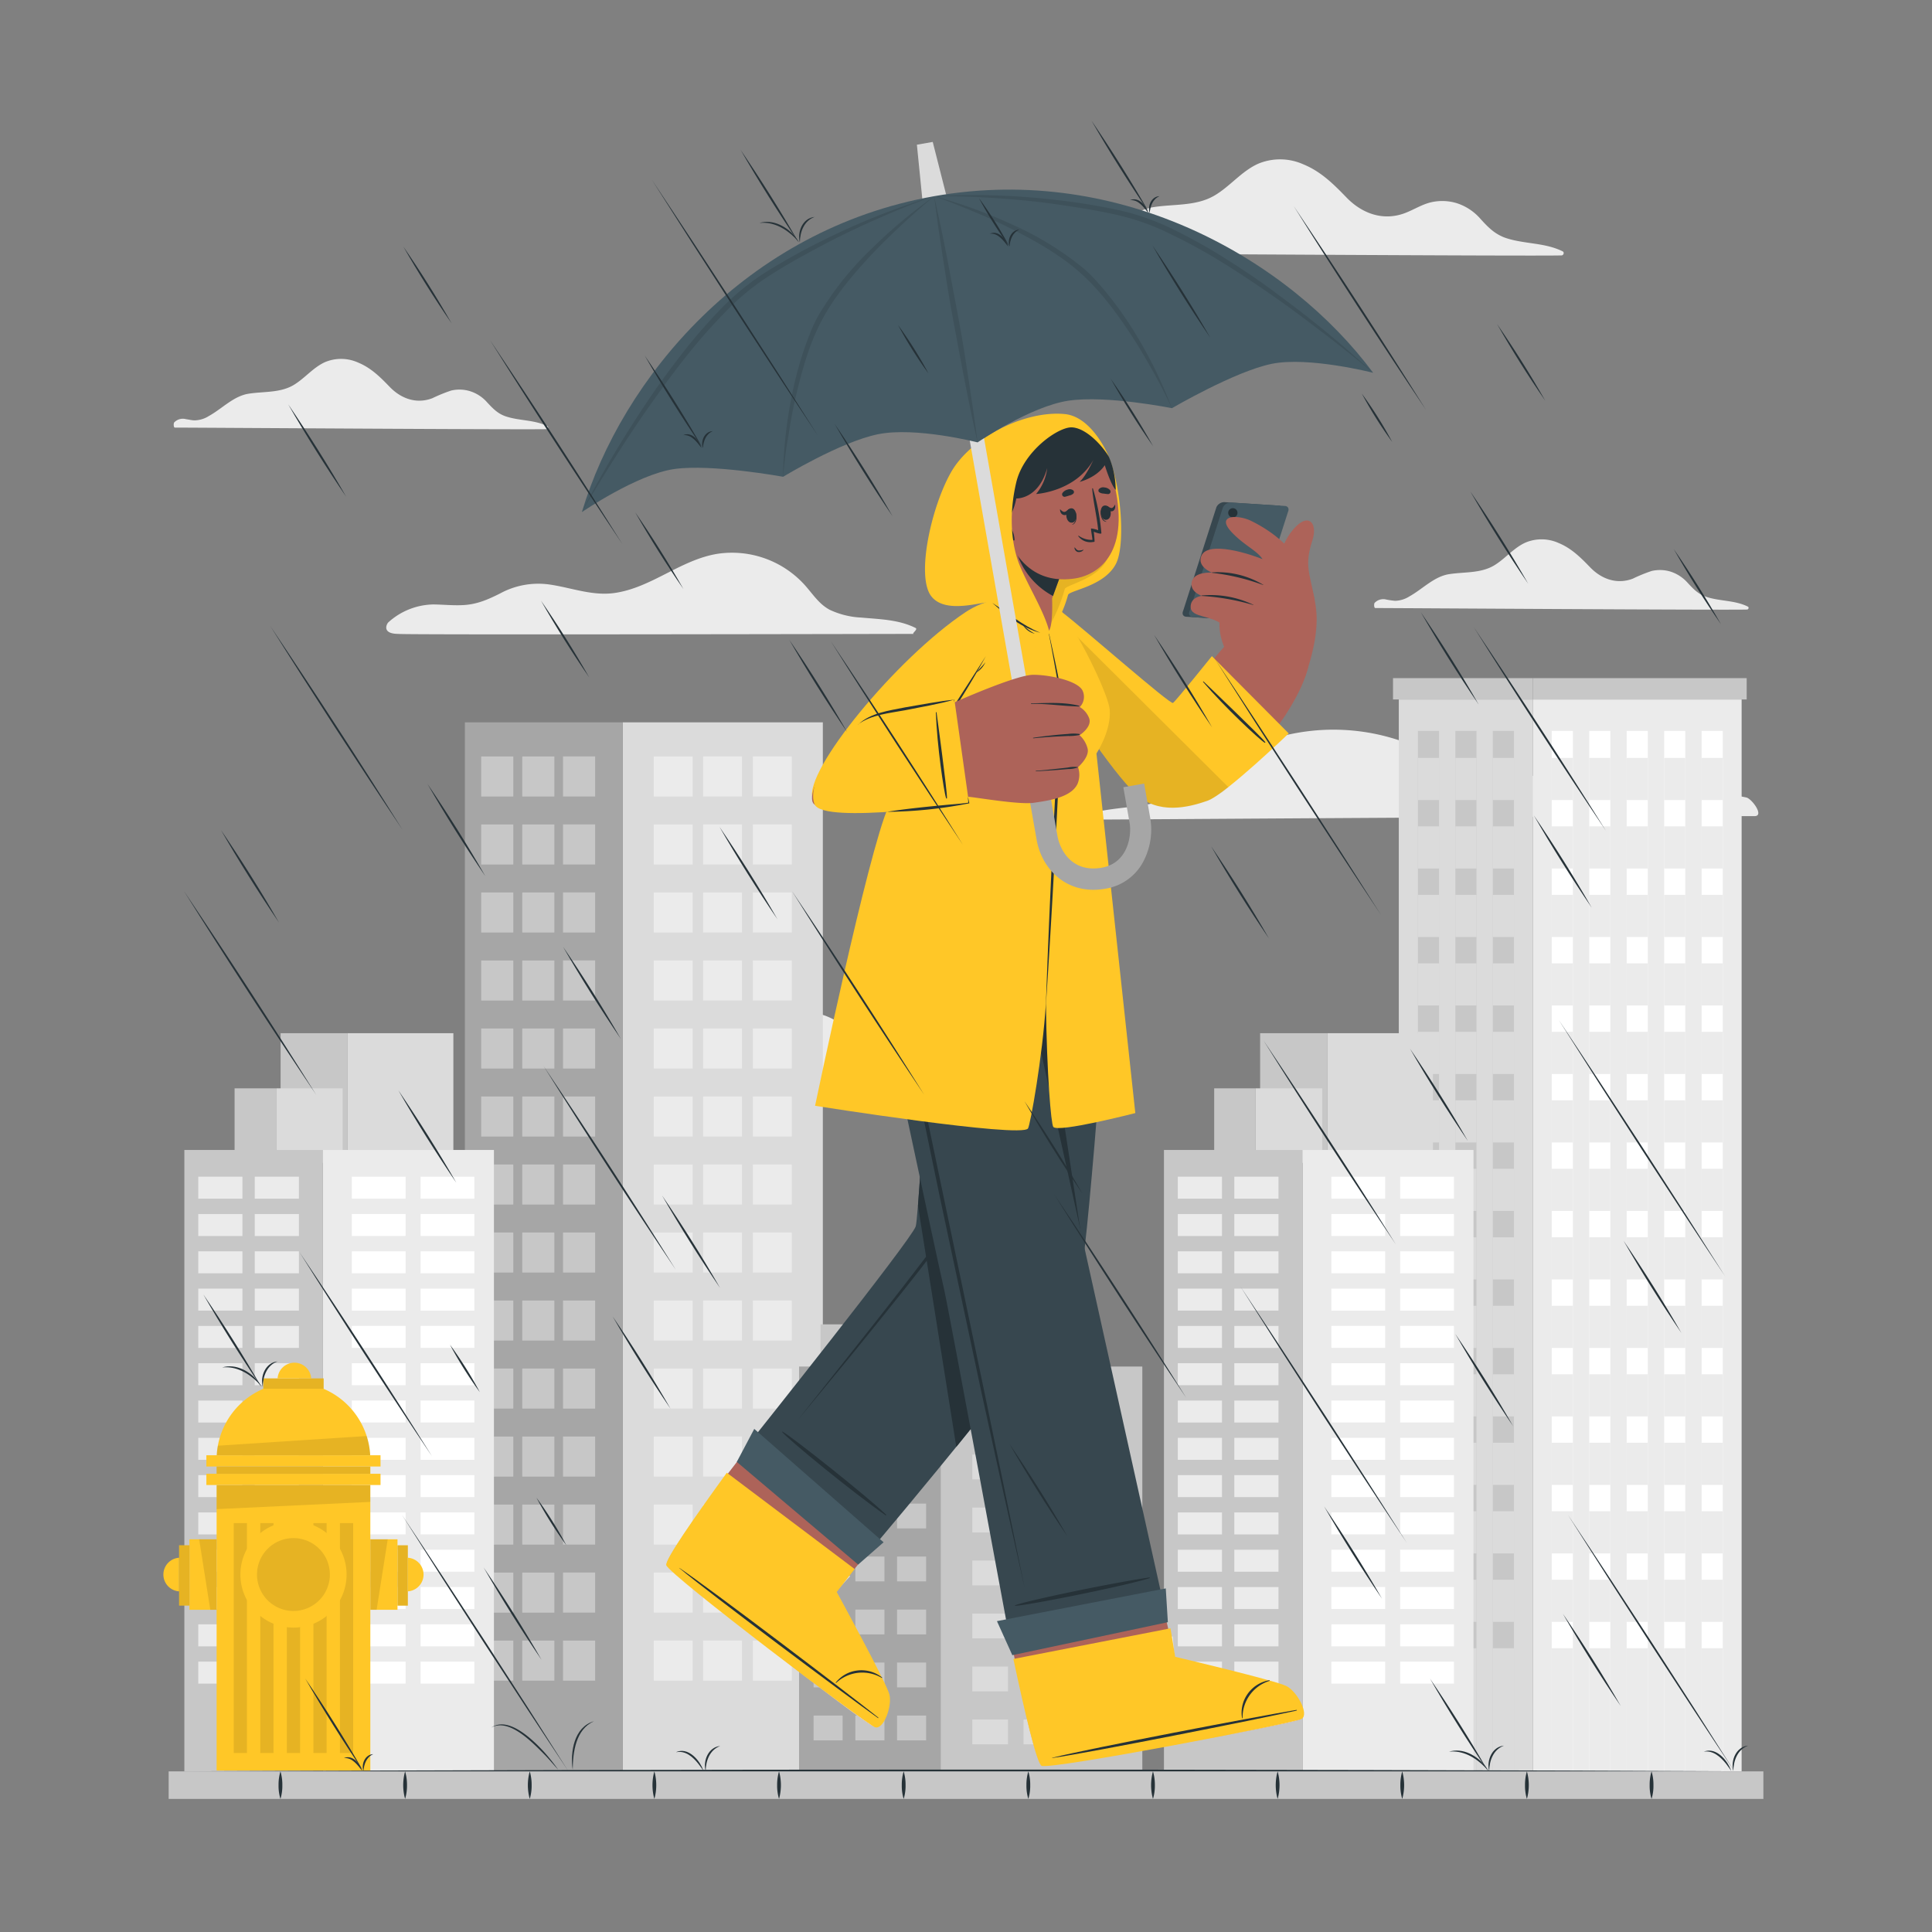 <svg xmlns="http://www.w3.org/2000/svg" viewBox="0 0 500 500"><rect x="0" y="0" width="500" height="500" fill="#808080" stroke="none"/><g id="freepik--background-complete--inject-2"><path d="M279.93,212.13c5.27,0,137-.92,174.15-.92,2.6,0-.69-4.5-2.13-4.82-4.57-1-9.33-1-14-1.53a45.79,45.79,0,0,1-13.33-3.34c-3.66-1.55-7.31-3.33-11.27-4-7.67-1.2-14.39,3-21.58,4.78a16.28,16.28,0,0,1-13.06-1.78c-3.32-2-6.34-4.38-9.82-6.14a53.86,53.86,0,0,0-43-2,50.33,50.33,0,0,0-9.41,4.82c-3.51,2.3-6.54,5.25-10.06,7.52-7.8,5.05-17.44,3.41-26,6.3C280,211.25,279.47,212.13,279.93,212.13Z" style="fill:#ebebeb"></path><path d="M272.36,65.56c7,0,124.37.77,131.75.54.53,0,.82-.8.29-1.06-4.65-2.3-9.93-1.84-14.76-3.47-2.84-1-4.59-2.82-6.56-5a13.64,13.64,0,0,0-6.11-4,12.93,12.93,0,0,0-6.65-.21c-2.39.57-4.45,1.93-6.73,2.79-5.64,2.13-11.12.11-15.14-4.06-3.33-3.44-6.59-6.69-11.1-8.54a14.74,14.74,0,0,0-11.77-.16c-4.3,1.95-7.26,5.87-11.3,8.23-4.8,2.8-10.53,2.14-15.83,3s-9.36,5.31-14,7.88a10,10,0,0,1-5.07,1.57c-1,0-2.05-.31-3.08-.44-1.6-.2-3.12-.15-4.19,1.18C271.85,64.18,271.9,65.56,272.36,65.56Z" style="fill:#ebebeb"></path><path d="M45.25,110.66c5.09,0,90.81.57,96.19.4.39,0,.6-.58.21-.78-3.39-1.68-7.24-1.34-10.77-2.53-2.08-.7-3.35-2.06-4.8-3.61a9.81,9.81,0,0,0-4.46-2.91,9.39,9.39,0,0,0-4.85-.16,42,42,0,0,0-4.91,2c-4.12,1.56-8.12.08-11.06-3-2.42-2.51-4.81-4.88-8.1-6.23a10.74,10.74,0,0,0-8.59-.12c-3.14,1.42-5.3,4.29-8.25,6-3.5,2-7.69,1.56-11.56,2.18s-6.83,3.87-10.22,5.75a7.21,7.21,0,0,1-3.7,1.14c-.76,0-1.5-.22-2.25-.31a3.07,3.07,0,0,0-3.06.86C44.88,109.66,44.92,110.66,45.25,110.66Z" style="fill:#ebebeb"></path><path d="M355.93,157.36c5.09,0,90.8.56,96.19.39.39,0,.59-.58.21-.77-3.4-1.68-7.25-1.34-10.78-2.53-2.07-.7-3.35-2.06-4.79-3.62a10,10,0,0,0-4.46-2.91,9.43,9.43,0,0,0-4.86-.15,40.87,40.87,0,0,0-4.9,2c-4.12,1.55-8.12.08-11.06-3-2.43-2.51-4.81-4.88-8.11-6.24a10.76,10.76,0,0,0-8.58-.11c-3.15,1.42-5.3,4.28-8.26,6-3.5,2-7.68,1.56-11.55,2.18s-6.84,3.87-10.23,5.75a7.27,7.27,0,0,1-3.69,1.14,21,21,0,0,1-2.25-.32,3.09,3.09,0,0,0-3.07.87C355.55,156.35,355.59,157.36,355.93,157.36Z" style="fill:#ebebeb"></path><path d="M166.88,280c5.09,0,90.81.56,96.19.39.39,0,.6-.58.21-.77-3.39-1.68-7.25-1.34-10.77-2.53-2.08-.7-3.36-2.06-4.8-3.62a9.89,9.89,0,0,0-4.46-2.91,9.39,9.39,0,0,0-4.85-.15,40.34,40.34,0,0,0-4.91,2c-4.12,1.55-8.12.07-11.06-3-2.42-2.51-4.81-4.88-8.1-6.24a10.78,10.78,0,0,0-8.59-.11c-3.14,1.42-5.3,4.28-8.25,6-3.51,2-7.69,1.56-11.56,2.18s-6.83,3.87-10.22,5.74a7.22,7.22,0,0,1-3.7,1.15,21.37,21.37,0,0,1-2.25-.32,3.09,3.09,0,0,0-3.06.86C166.51,279,166.55,280,166.88,280Z" style="fill:#ebebeb"></path><path d="M103.13,164.05c.1.29,135.09,0,133.39,0-.78,0,1.18-1.16.42-1.54-4.4-2.18-9.2-2.24-14-2.68a21.51,21.51,0,0,1-8.17-2c-2.55-1.33-4.13-3.65-5.94-5.78a25.36,25.36,0,0,0-23.05-8.74c-9.6,1.51-17.17,8.82-26.78,10.16-5.78.81-11.24-1.42-16.88-2.21a20.63,20.63,0,0,0-12.68,2.32c-3,1.51-5.86,2.78-9.3,3-2.65.18-5.3-.12-8-.15a17.78,17.78,0,0,0-11.69,4.68C100.08,161.52,98.72,164.05,103.13,164.05Z" style="fill:#ebebeb"></path><rect x="161.15" y="186.95" width="51.8" height="271.51" transform="translate(374.1 645.4) rotate(180)" style="fill:#dbdbdb"></rect><rect x="194.84" y="195.77" width="10.07" height="10.37" transform="translate(399.75 401.9) rotate(180)" style="fill:#ebebeb"></rect><rect x="181.96" y="195.77" width="10.07" height="10.37" transform="translate(373.99 401.9) rotate(180)" style="fill:#ebebeb"></rect><rect x="194.84" y="213.37" width="10.07" height="10.37" transform="translate(399.75 437.1) rotate(180)" style="fill:#ebebeb"></rect><rect x="181.96" y="213.37" width="10.07" height="10.37" transform="translate(373.99 437.1) rotate(180)" style="fill:#ebebeb"></rect><rect x="194.84" y="230.97" width="10.07" height="10.37" transform="translate(399.75 472.3) rotate(180)" style="fill:#ebebeb"></rect><rect x="181.96" y="230.97" width="10.07" height="10.37" transform="translate(373.99 472.3) rotate(180)" style="fill:#ebebeb"></rect><rect x="194.84" y="248.57" width="10.07" height="10.37" transform="translate(399.75 507.5) rotate(180)" style="fill:#ebebeb"></rect><rect x="181.96" y="248.57" width="10.07" height="10.37" transform="translate(373.99 507.5) rotate(180)" style="fill:#ebebeb"></rect><rect x="194.84" y="266.17" width="10.07" height="10.37" transform="translate(399.75 542.71) rotate(180)" style="fill:#ebebeb"></rect><rect x="181.96" y="266.17" width="10.07" height="10.37" transform="translate(373.99 542.71) rotate(180)" style="fill:#ebebeb"></rect><rect x="194.84" y="283.77" width="10.07" height="10.37" transform="translate(399.75 577.91) rotate(180)" style="fill:#ebebeb"></rect><rect x="181.96" y="283.77" width="10.07" height="10.37" transform="translate(373.99 577.91) rotate(180)" style="fill:#ebebeb"></rect><rect x="194.84" y="301.37" width="10.07" height="10.37" transform="translate(399.75 613.11) rotate(180)" style="fill:#ebebeb"></rect><rect x="181.96" y="301.37" width="10.07" height="10.37" transform="translate(373.99 613.11) rotate(180)" style="fill:#ebebeb"></rect><rect x="194.84" y="318.97" width="10.07" height="10.37" transform="translate(399.75 648.31) rotate(180)" style="fill:#ebebeb"></rect><rect x="181.96" y="318.97" width="10.07" height="10.37" transform="translate(373.99 648.31) rotate(180)" style="fill:#ebebeb"></rect><rect x="194.84" y="336.57" width="10.07" height="10.37" transform="translate(399.75 683.51) rotate(180)" style="fill:#ebebeb"></rect><rect x="181.96" y="336.57" width="10.07" height="10.37" transform="translate(373.99 683.51) rotate(180)" style="fill:#ebebeb"></rect><rect x="194.84" y="354.17" width="10.07" height="10.37" transform="translate(399.75 718.72) rotate(180)" style="fill:#ebebeb"></rect><rect x="181.96" y="354.17" width="10.07" height="10.37" transform="translate(373.99 718.72) rotate(180)" style="fill:#ebebeb"></rect><rect x="194.84" y="371.78" width="10.07" height="10.37" transform="translate(399.75 753.92) rotate(180)" style="fill:#ebebeb"></rect><rect x="181.96" y="371.78" width="10.07" height="10.37" transform="translate(373.99 753.92) rotate(180)" style="fill:#ebebeb"></rect><rect x="194.84" y="389.38" width="10.07" height="10.37" transform="translate(399.75 789.12) rotate(180)" style="fill:#ebebeb"></rect><rect x="181.96" y="389.38" width="10.07" height="10.37" transform="translate(373.99 789.12) rotate(180)" style="fill:#ebebeb"></rect><rect x="194.84" y="406.98" width="10.07" height="10.37" transform="translate(399.75 824.32) rotate(180)" style="fill:#ebebeb"></rect><rect x="181.96" y="406.98" width="10.07" height="10.37" transform="translate(373.99 824.32) rotate(180)" style="fill:#ebebeb"></rect><rect x="194.84" y="424.58" width="10.07" height="10.37" transform="translate(399.75 859.53) rotate(180)" style="fill:#ebebeb"></rect><rect x="169.19" y="424.58" width="10.07" height="10.37" style="fill:#ebebeb"></rect><rect x="169.19" y="406.98" width="10.07" height="10.37" style="fill:#ebebeb"></rect><rect x="169.19" y="389.38" width="10.07" height="10.37" style="fill:#ebebeb"></rect><rect x="169.19" y="371.78" width="10.07" height="10.37" style="fill:#ebebeb"></rect><rect x="169.19" y="354.17" width="10.07" height="10.37" style="fill:#ebebeb"></rect><rect x="169.19" y="336.57" width="10.07" height="10.37" style="fill:#ebebeb"></rect><rect x="169.19" y="318.97" width="10.07" height="10.37" style="fill:#ebebeb"></rect><rect x="169.19" y="301.37" width="10.07" height="10.37" style="fill:#ebebeb"></rect><rect x="169.19" y="283.77" width="10.07" height="10.37" style="fill:#ebebeb"></rect><rect x="169.19" y="266.17" width="10.07" height="10.37" style="fill:#ebebeb"></rect><rect x="169.19" y="248.57" width="10.07" height="10.37" style="fill:#ebebeb"></rect><rect x="169.19" y="230.97" width="10.07" height="10.37" style="fill:#ebebeb"></rect><rect x="169.19" y="213.37" width="10.07" height="10.37" style="fill:#ebebeb"></rect><rect x="169.19" y="195.77" width="10.07" height="10.37" style="fill:#ebebeb"></rect><rect x="181.96" y="424.58" width="10.07" height="10.37" transform="translate(373.99 859.53) rotate(180)" style="fill:#ebebeb"></rect><rect x="120.32" y="186.95" width="40.84" height="271.51" transform="translate(281.47 645.4) rotate(180)" style="fill:#a6a6a6"></rect><rect x="124.53" y="424.58" width="8.31" height="10.37" style="fill:#c7c7c7"></rect><rect x="135.16" y="424.58" width="8.31" height="10.37" style="fill:#c7c7c7"></rect><rect x="124.53" y="406.98" width="8.31" height="10.37" style="fill:#c7c7c7"></rect><rect x="135.16" y="406.98" width="8.31" height="10.37" style="fill:#c7c7c7"></rect><rect x="124.53" y="389.38" width="8.31" height="10.37" style="fill:#c7c7c7"></rect><rect x="135.16" y="389.38" width="8.31" height="10.37" style="fill:#c7c7c7"></rect><rect x="124.53" y="371.78" width="8.31" height="10.37" style="fill:#c7c7c7"></rect><rect x="135.16" y="371.78" width="8.31" height="10.37" style="fill:#c7c7c7"></rect><rect x="124.53" y="354.17" width="8.31" height="10.37" style="fill:#c7c7c7"></rect><rect x="135.16" y="354.17" width="8.31" height="10.37" style="fill:#c7c7c7"></rect><rect x="124.53" y="336.57" width="8.31" height="10.37" style="fill:#c7c7c7"></rect><rect x="135.16" y="336.57" width="8.31" height="10.37" style="fill:#c7c7c7"></rect><rect x="124.53" y="318.97" width="8.31" height="10.37" style="fill:#c7c7c7"></rect><rect x="135.16" y="318.97" width="8.31" height="10.37" style="fill:#c7c7c7"></rect><rect x="124.53" y="301.37" width="8.31" height="10.37" style="fill:#c7c7c7"></rect><rect x="135.16" y="301.37" width="8.31" height="10.37" style="fill:#c7c7c7"></rect><rect x="124.53" y="283.77" width="8.31" height="10.37" style="fill:#c7c7c7"></rect><rect x="135.16" y="283.77" width="8.31" height="10.37" style="fill:#c7c7c7"></rect><rect x="124.53" y="266.17" width="8.31" height="10.37" style="fill:#c7c7c7"></rect><rect x="135.16" y="266.17" width="8.31" height="10.37" style="fill:#c7c7c7"></rect><rect x="124.53" y="248.57" width="8.31" height="10.37" style="fill:#c7c7c7"></rect><rect x="135.16" y="248.57" width="8.31" height="10.37" style="fill:#c7c7c7"></rect><rect x="124.53" y="230.97" width="8.31" height="10.37" style="fill:#c7c7c7"></rect><rect x="135.16" y="230.97" width="8.31" height="10.37" style="fill:#c7c7c7"></rect><rect x="124.53" y="213.37" width="8.31" height="10.37" style="fill:#c7c7c7"></rect><rect x="135.16" y="213.37" width="8.31" height="10.37" style="fill:#c7c7c7"></rect><rect x="124.53" y="195.77" width="8.31" height="10.37" style="fill:#c7c7c7"></rect><rect x="145.71" y="195.77" width="8.31" height="10.37" transform="translate(299.73 401.9) rotate(180)" style="fill:#c7c7c7"></rect><rect x="145.71" y="213.37" width="8.31" height="10.37" transform="translate(299.73 437.1) rotate(180)" style="fill:#c7c7c7"></rect><rect x="145.71" y="230.97" width="8.31" height="10.37" transform="translate(299.73 472.3) rotate(180)" style="fill:#c7c7c7"></rect><rect x="145.71" y="248.57" width="8.31" height="10.37" transform="translate(299.73 507.5) rotate(180)" style="fill:#c7c7c7"></rect><rect x="145.71" y="266.17" width="8.31" height="10.37" transform="translate(299.73 542.71) rotate(180)" style="fill:#c7c7c7"></rect><rect x="145.71" y="283.77" width="8.31" height="10.37" transform="translate(299.73 577.91) rotate(180)" style="fill:#c7c7c7"></rect><rect x="145.71" y="301.37" width="8.31" height="10.37" transform="translate(299.73 613.11) rotate(180)" style="fill:#c7c7c7"></rect><rect x="145.71" y="318.97" width="8.31" height="10.37" transform="translate(299.73 648.31) rotate(180)" style="fill:#c7c7c7"></rect><rect x="145.71" y="336.57" width="8.31" height="10.37" transform="translate(299.73 683.51) rotate(180)" style="fill:#c7c7c7"></rect><rect x="145.71" y="354.17" width="8.31" height="10.37" transform="translate(299.73 718.72) rotate(180)" style="fill:#c7c7c7"></rect><rect x="145.71" y="371.78" width="8.31" height="10.37" transform="translate(299.73 753.92) rotate(180)" style="fill:#c7c7c7"></rect><rect x="145.71" y="389.38" width="8.31" height="10.37" transform="translate(299.73 789.12) rotate(180)" style="fill:#c7c7c7"></rect><rect x="145.71" y="406.98" width="8.31" height="10.37" transform="translate(299.73 824.32) rotate(180)" style="fill:#c7c7c7"></rect><rect x="145.71" y="424.58" width="8.31" height="10.37" transform="translate(299.73 859.53) rotate(180)" style="fill:#c7c7c7"></rect><rect x="135.16" y="195.77" width="8.31" height="10.37" style="fill:#c7c7c7"></rect><rect x="396.7" y="181.02" width="54.03" height="277.43" style="fill:#ebebeb"></rect><rect x="396.7" y="175.5" width="55.33" height="5.52" transform="translate(848.74 356.52) rotate(180)" style="fill:#c7c7c7"></rect><rect x="440.38" y="189.16" width="5.47" height="269.29" style="fill:#fff"></rect><rect x="430.68" y="189.16" width="5.47" height="269.29" style="fill:#fff"></rect><rect x="420.98" y="189.16" width="5.47" height="269.29" style="fill:#fff"></rect><rect x="411.29" y="189.16" width="5.47" height="269.29" style="fill:#fff"></rect><rect x="401.59" y="189.16" width="5.47" height="269.29" style="fill:#fff"></rect><rect x="440.38" y="196.14" width="5.47" height="10.91" transform="translate(886.23 403.2) rotate(180)" style="fill:#ebebeb"></rect><rect x="430.68" y="196.14" width="5.47" height="10.91" transform="translate(866.83 403.2) rotate(180)" style="fill:#ebebeb"></rect><rect x="420.98" y="196.14" width="5.47" height="10.91" transform="translate(847.44 403.2) rotate(180)" style="fill:#ebebeb"></rect><rect x="411.29" y="196.14" width="5.47" height="10.91" transform="translate(828.04 403.2) rotate(180)" style="fill:#ebebeb"></rect><rect x="401.59" y="196.14" width="5.47" height="10.91" transform="translate(808.65 403.2) rotate(180)" style="fill:#ebebeb"></rect><rect x="440.38" y="213.87" width="5.47" height="10.91" transform="translate(886.23 438.64) rotate(180)" style="fill:#ebebeb"></rect><rect x="430.68" y="213.87" width="5.47" height="10.91" transform="translate(866.83 438.64) rotate(180)" style="fill:#ebebeb"></rect><rect x="420.98" y="213.87" width="5.47" height="10.91" transform="translate(847.44 438.64) rotate(180)" style="fill:#ebebeb"></rect><rect x="411.29" y="213.87" width="5.47" height="10.91" transform="translate(828.04 438.64) rotate(180)" style="fill:#ebebeb"></rect><rect x="401.59" y="213.87" width="5.47" height="10.91" transform="translate(808.65 438.64) rotate(180)" style="fill:#ebebeb"></rect><rect x="440.38" y="231.59" width="5.47" height="10.91" transform="translate(886.23 474.09) rotate(180)" style="fill:#ebebeb"></rect><rect x="430.68" y="231.59" width="5.47" height="10.91" transform="translate(866.83 474.09) rotate(180)" style="fill:#ebebeb"></rect><rect x="420.98" y="231.59" width="5.47" height="10.91" transform="translate(847.44 474.09) rotate(180)" style="fill:#ebebeb"></rect><rect x="411.29" y="231.59" width="5.47" height="10.91" transform="translate(828.04 474.09) rotate(180)" style="fill:#ebebeb"></rect><rect x="401.59" y="231.59" width="5.47" height="10.91" transform="translate(808.65 474.09) rotate(180)" style="fill:#ebebeb"></rect><rect x="440.38" y="249.32" width="5.47" height="10.91" transform="translate(886.23 509.54) rotate(180)" style="fill:#ebebeb"></rect><rect x="430.68" y="249.32" width="5.47" height="10.91" transform="translate(866.83 509.54) rotate(180)" style="fill:#ebebeb"></rect><rect x="420.98" y="249.32" width="5.47" height="10.91" transform="translate(847.44 509.54) rotate(180)" style="fill:#ebebeb"></rect><rect x="411.29" y="249.32" width="5.47" height="10.91" transform="translate(828.04 509.54) rotate(180)" style="fill:#ebebeb"></rect><rect x="401.59" y="249.32" width="5.47" height="10.91" transform="translate(808.65 509.54) rotate(180)" style="fill:#ebebeb"></rect><rect x="440.38" y="267.04" width="5.47" height="10.91" transform="translate(886.23 544.99) rotate(180)" style="fill:#ebebeb"></rect><rect x="430.68" y="267.04" width="5.47" height="10.91" transform="translate(866.83 544.99) rotate(180)" style="fill:#ebebeb"></rect><rect x="420.98" y="267.04" width="5.47" height="10.91" transform="translate(847.44 544.99) rotate(180)" style="fill:#ebebeb"></rect><rect x="411.29" y="267.04" width="5.47" height="10.91" transform="translate(828.04 544.99) rotate(180)" style="fill:#ebebeb"></rect><rect x="401.59" y="267.04" width="5.47" height="10.91" transform="translate(808.65 544.99) rotate(180)" style="fill:#ebebeb"></rect><rect x="440.38" y="284.77" width="5.47" height="10.91" transform="translate(886.23 580.44) rotate(180)" style="fill:#ebebeb"></rect><rect x="430.68" y="284.77" width="5.47" height="10.91" transform="translate(866.83 580.44) rotate(180)" style="fill:#ebebeb"></rect><rect x="420.98" y="284.77" width="5.47" height="10.91" transform="translate(847.44 580.44) rotate(180)" style="fill:#ebebeb"></rect><rect x="411.29" y="284.77" width="5.47" height="10.91" transform="translate(828.04 580.44) rotate(180)" style="fill:#ebebeb"></rect><rect x="401.59" y="284.77" width="5.47" height="10.91" transform="translate(808.65 580.44) rotate(180)" style="fill:#ebebeb"></rect><rect x="440.38" y="302.49" width="5.47" height="10.91" transform="translate(886.23 615.88) rotate(180)" style="fill:#ebebeb"></rect><rect x="430.68" y="302.49" width="5.47" height="10.91" transform="translate(866.83 615.88) rotate(180)" style="fill:#ebebeb"></rect><rect x="420.98" y="302.49" width="5.47" height="10.91" transform="translate(847.44 615.88) rotate(180)" style="fill:#ebebeb"></rect><rect x="411.29" y="302.49" width="5.47" height="10.91" transform="translate(828.04 615.88) rotate(180)" style="fill:#ebebeb"></rect><rect x="401.59" y="302.49" width="5.47" height="10.91" transform="translate(808.65 615.88) rotate(180)" style="fill:#ebebeb"></rect><rect x="440.38" y="320.21" width="5.47" height="10.91" transform="translate(886.23 651.33) rotate(180)" style="fill:#ebebeb"></rect><rect x="430.68" y="320.21" width="5.47" height="10.91" transform="translate(866.83 651.33) rotate(180)" style="fill:#ebebeb"></rect><rect x="420.98" y="320.21" width="5.47" height="10.91" transform="translate(847.44 651.33) rotate(180)" style="fill:#ebebeb"></rect><rect x="411.29" y="320.21" width="5.47" height="10.91" transform="translate(828.04 651.33) rotate(180)" style="fill:#ebebeb"></rect><rect x="401.59" y="320.21" width="5.47" height="10.91" transform="translate(808.65 651.33) rotate(180)" style="fill:#ebebeb"></rect><rect x="440.38" y="337.94" width="5.47" height="10.91" transform="translate(886.23 686.78) rotate(180)" style="fill:#ebebeb"></rect><rect x="430.68" y="337.94" width="5.47" height="10.91" transform="translate(866.83 686.78) rotate(180)" style="fill:#ebebeb"></rect><rect x="420.98" y="337.94" width="5.47" height="10.91" transform="translate(847.44 686.78) rotate(180)" style="fill:#ebebeb"></rect><rect x="411.29" y="337.94" width="5.47" height="10.91" transform="translate(828.04 686.78) rotate(180)" style="fill:#ebebeb"></rect><rect x="401.59" y="337.94" width="5.47" height="10.91" transform="translate(808.65 686.78) rotate(180)" style="fill:#ebebeb"></rect><rect x="440.38" y="355.66" width="5.47" height="10.91" transform="translate(886.23 722.23) rotate(180)" style="fill:#ebebeb"></rect><rect x="430.68" y="355.66" width="5.47" height="10.91" transform="translate(866.83 722.23) rotate(180)" style="fill:#ebebeb"></rect><rect x="420.98" y="355.66" width="5.47" height="10.91" transform="translate(847.44 722.23) rotate(180)" style="fill:#ebebeb"></rect><rect x="411.29" y="355.66" width="5.47" height="10.91" transform="translate(828.04 722.23) rotate(180)" style="fill:#ebebeb"></rect><rect x="401.59" y="355.66" width="5.47" height="10.91" transform="translate(808.65 722.23) rotate(180)" style="fill:#ebebeb"></rect><rect x="440.38" y="373.39" width="5.47" height="10.91" transform="translate(886.23 757.68) rotate(180)" style="fill:#ebebeb"></rect><rect x="430.68" y="373.39" width="5.47" height="10.91" transform="translate(866.83 757.68) rotate(180)" style="fill:#ebebeb"></rect><rect x="420.98" y="373.39" width="5.47" height="10.91" transform="translate(847.44 757.68) rotate(180)" style="fill:#ebebeb"></rect><rect x="411.29" y="373.39" width="5.47" height="10.91" transform="translate(828.04 757.68) rotate(180)" style="fill:#ebebeb"></rect><rect x="401.59" y="373.39" width="5.47" height="10.91" transform="translate(808.65 757.68) rotate(180)" style="fill:#ebebeb"></rect><rect x="440.38" y="391.11" width="5.47" height="10.91" transform="translate(886.23 793.13) rotate(180)" style="fill:#ebebeb"></rect><rect x="430.68" y="391.11" width="5.47" height="10.91" transform="translate(866.83 793.13) rotate(180)" style="fill:#ebebeb"></rect><rect x="420.98" y="391.11" width="5.47" height="10.91" transform="translate(847.44 793.13) rotate(180)" style="fill:#ebebeb"></rect><rect x="411.29" y="391.11" width="5.47" height="10.91" transform="translate(828.04 793.13) rotate(180)" style="fill:#ebebeb"></rect><rect x="401.59" y="391.11" width="5.47" height="10.91" transform="translate(808.65 793.13) rotate(180)" style="fill:#ebebeb"></rect><rect x="440.38" y="408.83" width="5.47" height="10.91" transform="translate(886.23 828.57) rotate(180)" style="fill:#ebebeb"></rect><rect x="430.68" y="408.83" width="5.47" height="10.91" transform="translate(866.83 828.57) rotate(180)" style="fill:#ebebeb"></rect><rect x="420.98" y="408.83" width="5.47" height="10.91" transform="translate(847.44 828.57) rotate(180)" style="fill:#ebebeb"></rect><rect x="411.29" y="408.83" width="5.47" height="10.91" transform="translate(828.04 828.57) rotate(180)" style="fill:#ebebeb"></rect><rect x="401.59" y="408.83" width="5.47" height="10.91" transform="translate(808.65 828.57) rotate(180)" style="fill:#ebebeb"></rect><rect x="440.38" y="426.56" width="5.47" height="31.9" style="fill:#ebebeb"></rect><rect x="430.68" y="426.56" width="5.47" height="31.9" style="fill:#ebebeb"></rect><rect x="420.98" y="426.56" width="5.47" height="31.9" style="fill:#ebebeb"></rect><rect x="411.29" y="426.56" width="5.47" height="31.9" style="fill:#ebebeb"></rect><rect x="401.59" y="426.56" width="5.47" height="31.9" style="fill:#ebebeb"></rect><rect x="362.01" y="181.02" width="34.69" height="277.43" style="fill:#dbdbdb"></rect><rect x="360.51" y="175.5" width="36.19" height="5.52" transform="translate(757.21 356.52) rotate(180)" style="fill:#c7c7c7"></rect><rect x="386.34" y="189.16" width="5.47" height="269.29" style="fill:#c7c7c7"></rect><rect x="376.65" y="189.16" width="5.47" height="269.29" style="fill:#c7c7c7"></rect><rect x="366.95" y="189.16" width="5.47" height="269.29" style="fill:#c7c7c7"></rect><rect x="386.34" y="196.14" width="5.47" height="10.91" transform="translate(778.16 403.2) rotate(180)" style="fill:#dbdbdb"></rect><rect x="376.65" y="196.14" width="5.47" height="10.91" transform="translate(758.77 403.2) rotate(180)" style="fill:#dbdbdb"></rect><rect x="366.95" y="196.14" width="5.47" height="10.91" transform="translate(739.37 403.2) rotate(180)" style="fill:#dbdbdb"></rect><rect x="386.34" y="213.87" width="5.47" height="10.91" transform="translate(778.16 438.64) rotate(180)" style="fill:#dbdbdb"></rect><rect x="376.65" y="213.87" width="5.47" height="10.91" transform="translate(758.77 438.64) rotate(180)" style="fill:#dbdbdb"></rect><rect x="366.95" y="213.87" width="5.47" height="10.91" transform="translate(739.37 438.64) rotate(180)" style="fill:#dbdbdb"></rect><rect x="386.34" y="231.59" width="5.47" height="10.91" transform="translate(778.16 474.09) rotate(180)" style="fill:#dbdbdb"></rect><rect x="376.65" y="231.59" width="5.47" height="10.91" transform="translate(758.77 474.09) rotate(180)" style="fill:#dbdbdb"></rect><rect x="366.95" y="231.59" width="5.47" height="10.91" transform="translate(739.37 474.09) rotate(180)" style="fill:#dbdbdb"></rect><rect x="386.34" y="249.32" width="5.47" height="10.91" transform="translate(778.16 509.54) rotate(180)" style="fill:#dbdbdb"></rect><rect x="376.65" y="249.32" width="5.47" height="10.91" transform="translate(758.77 509.54) rotate(180)" style="fill:#dbdbdb"></rect><rect x="366.95" y="249.32" width="5.47" height="10.91" transform="translate(739.37 509.54) rotate(180)" style="fill:#dbdbdb"></rect><rect x="386.34" y="267.04" width="5.47" height="10.91" transform="translate(778.16 544.99) rotate(180)" style="fill:#dbdbdb"></rect><rect x="376.65" y="267.04" width="5.47" height="10.91" transform="translate(758.77 544.99) rotate(180)" style="fill:#dbdbdb"></rect><rect x="366.95" y="267.04" width="5.47" height="10.91" transform="translate(739.37 544.99) rotate(180)" style="fill:#dbdbdb"></rect><rect x="386.34" y="284.77" width="5.47" height="10.91" transform="translate(778.16 580.44) rotate(180)" style="fill:#dbdbdb"></rect><rect x="376.65" y="284.77" width="5.47" height="10.91" transform="translate(758.77 580.44) rotate(180)" style="fill:#dbdbdb"></rect><rect x="366.95" y="284.77" width="5.47" height="10.91" transform="translate(739.37 580.44) rotate(180)" style="fill:#dbdbdb"></rect><rect x="386.34" y="302.49" width="5.47" height="10.91" transform="translate(778.16 615.88) rotate(180)" style="fill:#dbdbdb"></rect><rect x="376.65" y="302.49" width="5.47" height="10.91" transform="translate(758.77 615.88) rotate(180)" style="fill:#dbdbdb"></rect><rect x="366.95" y="302.49" width="5.47" height="10.91" transform="translate(739.37 615.88) rotate(180)" style="fill:#dbdbdb"></rect><rect x="386.34" y="320.21" width="5.47" height="10.91" transform="translate(778.16 651.33) rotate(180)" style="fill:#dbdbdb"></rect><rect x="376.65" y="320.21" width="5.47" height="10.91" transform="translate(758.77 651.33) rotate(180)" style="fill:#dbdbdb"></rect><rect x="366.95" y="320.21" width="5.47" height="10.91" transform="translate(739.37 651.33) rotate(180)" style="fill:#dbdbdb"></rect><rect x="386.34" y="337.94" width="5.47" height="10.91" transform="translate(778.16 686.78) rotate(180)" style="fill:#dbdbdb"></rect><rect x="376.65" y="337.94" width="5.47" height="10.91" transform="translate(758.77 686.78) rotate(180)" style="fill:#dbdbdb"></rect><rect x="366.95" y="337.94" width="5.47" height="10.91" transform="translate(739.37 686.78) rotate(180)" style="fill:#dbdbdb"></rect><rect x="386.34" y="355.66" width="5.47" height="10.91" transform="translate(778.16 722.23) rotate(180)" style="fill:#dbdbdb"></rect><rect x="376.65" y="355.66" width="5.47" height="10.91" transform="translate(758.77 722.23) rotate(180)" style="fill:#dbdbdb"></rect><rect x="366.95" y="355.66" width="5.47" height="10.91" transform="translate(739.37 722.23) rotate(180)" style="fill:#dbdbdb"></rect><rect x="386.34" y="373.39" width="5.47" height="10.91" transform="translate(778.16 757.68) rotate(180)" style="fill:#dbdbdb"></rect><rect x="376.65" y="373.39" width="5.47" height="10.91" transform="translate(758.77 757.68) rotate(180)" style="fill:#dbdbdb"></rect><rect x="366.95" y="373.39" width="5.47" height="10.91" transform="translate(739.37 757.68) rotate(180)" style="fill:#dbdbdb"></rect><rect x="386.34" y="391.11" width="5.47" height="10.91" transform="translate(778.16 793.13) rotate(180)" style="fill:#dbdbdb"></rect><rect x="376.65" y="391.11" width="5.47" height="10.91" transform="translate(758.77 793.13) rotate(180)" style="fill:#dbdbdb"></rect><rect x="366.95" y="391.11" width="5.47" height="10.91" transform="translate(739.37 793.13) rotate(180)" style="fill:#dbdbdb"></rect><rect x="386.34" y="408.83" width="5.47" height="10.91" transform="translate(778.16 828.57) rotate(180)" style="fill:#dbdbdb"></rect><rect x="376.65" y="408.83" width="5.47" height="10.91" transform="translate(758.77 828.57) rotate(180)" style="fill:#dbdbdb"></rect><rect x="366.95" y="408.83" width="5.47" height="10.91" transform="translate(739.37 828.57) rotate(180)" style="fill:#dbdbdb"></rect><rect x="386.34" y="426.56" width="5.47" height="31.9" style="fill:#dbdbdb"></rect><rect x="376.65" y="426.56" width="5.47" height="31.9" style="fill:#dbdbdb"></rect><rect x="366.95" y="426.56" width="5.47" height="31.9" style="fill:#dbdbdb"></rect><rect x="89.97" y="267.39" width="27.37" height="32.33" transform="translate(207.3 567.11) rotate(180)" style="fill:#dbdbdb"></rect><rect x="72.61" y="267.39" width="17.35" height="33.52" transform="translate(162.58 568.3) rotate(180)" style="fill:#c7c7c7"></rect><rect x="71.46" y="281.67" width="17.22" height="19.24" transform="translate(160.14 582.57) rotate(180)" style="fill:#dbdbdb"></rect><rect x="60.72" y="281.67" width="10.74" height="19.24" transform="translate(132.17 582.57) rotate(180)" style="fill:#c7c7c7"></rect><rect x="83.58" y="297.62" width="44.25" height="160.84" transform="translate(211.41 756.07) rotate(180)" style="fill:#ebebeb"></rect><rect x="108.86" y="304.53" width="13.92" height="5.69" transform="translate(231.63 614.75) rotate(180)" style="fill:#fff"></rect><rect x="91.05" y="304.53" width="13.92" height="5.69" transform="translate(196.02 614.75) rotate(180)" style="fill:#fff"></rect><rect x="108.86" y="314.19" width="13.92" height="5.69" transform="translate(231.63 634.06) rotate(180)" style="fill:#fff"></rect><rect x="91.05" y="314.19" width="13.92" height="5.69" transform="translate(196.02 634.06) rotate(180)" style="fill:#fff"></rect><rect x="108.86" y="323.84" width="13.92" height="5.69" transform="translate(231.63 653.37) rotate(180)" style="fill:#fff"></rect><rect x="91.05" y="323.84" width="13.92" height="5.69" transform="translate(196.02 653.37) rotate(180)" style="fill:#fff"></rect><rect x="108.86" y="333.49" width="13.92" height="5.69" transform="translate(231.63 672.68) rotate(180)" style="fill:#fff"></rect><rect x="91.05" y="333.49" width="13.92" height="5.69" transform="translate(196.02 672.68) rotate(180)" style="fill:#fff"></rect><rect x="108.86" y="343.15" width="13.92" height="5.69" transform="translate(231.63 691.98) rotate(180)" style="fill:#fff"></rect><rect x="91.05" y="343.15" width="13.92" height="5.69" transform="translate(196.02 691.98) rotate(180)" style="fill:#fff"></rect><rect x="108.86" y="352.8" width="13.92" height="5.69" transform="translate(231.63 711.29) rotate(180)" style="fill:#fff"></rect><rect x="91.05" y="352.8" width="13.92" height="5.69" transform="translate(196.02 711.29) rotate(180)" style="fill:#fff"></rect><rect x="108.86" y="362.46" width="13.92" height="5.69" transform="translate(231.63 730.6) rotate(180)" style="fill:#fff"></rect><rect x="91.05" y="362.46" width="13.92" height="5.69" transform="translate(196.02 730.6) rotate(180)" style="fill:#fff"></rect><rect x="108.86" y="372.11" width="13.92" height="5.69" transform="translate(231.63 749.91) rotate(180)" style="fill:#fff"></rect><rect x="91.05" y="372.11" width="13.92" height="5.69" transform="translate(196.02 749.91) rotate(180)" style="fill:#fff"></rect><rect x="108.86" y="381.76" width="13.92" height="5.69" transform="translate(231.63 769.21) rotate(180)" style="fill:#fff"></rect><rect x="91.05" y="381.76" width="13.92" height="5.69" transform="translate(196.02 769.21) rotate(180)" style="fill:#fff"></rect><rect x="108.86" y="391.42" width="13.92" height="5.69" transform="translate(231.63 788.52) rotate(180)" style="fill:#fff"></rect><rect x="91.05" y="391.42" width="13.92" height="5.69" transform="translate(196.02 788.52) rotate(180)" style="fill:#fff"></rect><rect x="108.86" y="401.07" width="13.92" height="5.69" transform="translate(231.63 807.83) rotate(180)" style="fill:#fff"></rect><rect x="91.05" y="401.07" width="13.92" height="5.69" transform="translate(196.02 807.83) rotate(180)" style="fill:#fff"></rect><rect x="108.86" y="410.73" width="13.92" height="5.69" transform="translate(231.63 827.14) rotate(180)" style="fill:#fff"></rect><rect x="91.05" y="410.73" width="13.92" height="5.69" transform="translate(196.02 827.14) rotate(180)" style="fill:#fff"></rect><rect x="108.86" y="420.38" width="13.92" height="5.69" transform="translate(231.63 846.45) rotate(180)" style="fill:#fff"></rect><rect x="91.05" y="420.38" width="13.92" height="5.69" transform="translate(196.02 846.45) rotate(180)" style="fill:#fff"></rect><rect x="108.86" y="430.03" width="13.92" height="5.69" transform="translate(231.63 865.75) rotate(180)" style="fill:#fff"></rect><rect x="91.05" y="430.03" width="13.92" height="5.69" transform="translate(196.02 865.75) rotate(180)" style="fill:#fff"></rect><rect x="47.72" y="297.62" width="35.86" height="160.84" transform="translate(131.29 756.07) rotate(180)" style="fill:#c7c7c7"></rect><rect x="51.31" y="430.03" width="11.43" height="5.69" style="fill:#ebebeb"></rect><rect x="65.93" y="430.03" width="11.43" height="5.69" style="fill:#ebebeb"></rect><rect x="51.31" y="420.38" width="11.43" height="5.69" style="fill:#ebebeb"></rect><rect x="65.93" y="420.38" width="11.43" height="5.69" style="fill:#ebebeb"></rect><rect x="51.31" y="410.73" width="11.43" height="5.69" style="fill:#ebebeb"></rect><rect x="65.93" y="410.73" width="11.43" height="5.69" style="fill:#ebebeb"></rect><rect x="51.31" y="401.07" width="11.43" height="5.69" style="fill:#ebebeb"></rect><rect x="65.93" y="401.07" width="11.43" height="5.69" style="fill:#ebebeb"></rect><rect x="51.31" y="391.42" width="11.43" height="5.69" style="fill:#ebebeb"></rect><rect x="65.93" y="391.42" width="11.43" height="5.69" style="fill:#ebebeb"></rect><rect x="51.31" y="381.76" width="11.43" height="5.69" style="fill:#ebebeb"></rect><rect x="65.93" y="381.76" width="11.43" height="5.69" style="fill:#ebebeb"></rect><rect x="51.31" y="372.11" width="11.43" height="5.69" style="fill:#ebebeb"></rect><rect x="65.93" y="372.11" width="11.43" height="5.69" style="fill:#ebebeb"></rect><rect x="51.31" y="362.46" width="11.43" height="5.69" style="fill:#ebebeb"></rect><rect x="65.93" y="362.46" width="11.43" height="5.69" style="fill:#ebebeb"></rect><rect x="51.31" y="352.8" width="11.43" height="5.69" style="fill:#ebebeb"></rect><rect x="65.93" y="352.8" width="11.43" height="5.69" style="fill:#ebebeb"></rect><rect x="51.31" y="343.15" width="11.43" height="5.69" style="fill:#ebebeb"></rect><rect x="65.93" y="343.15" width="11.43" height="5.69" style="fill:#ebebeb"></rect><rect x="51.31" y="333.49" width="11.43" height="5.69" style="fill:#ebebeb"></rect><rect x="65.93" y="333.49" width="11.43" height="5.69" style="fill:#ebebeb"></rect><rect x="51.31" y="323.84" width="11.43" height="5.69" style="fill:#ebebeb"></rect><rect x="65.93" y="323.84" width="11.43" height="5.69" style="fill:#ebebeb"></rect><rect x="51.31" y="314.19" width="11.43" height="5.69" style="fill:#ebebeb"></rect><rect x="65.93" y="314.19" width="11.43" height="5.69" style="fill:#ebebeb"></rect><rect x="51.31" y="304.53" width="11.43" height="5.69" style="fill:#ebebeb"></rect><rect x="65.93" y="304.53" width="11.43" height="5.69" style="fill:#ebebeb"></rect><rect x="343.48" y="267.39" width="27.37" height="32.33" transform="translate(714.32 567.11) rotate(180)" style="fill:#dbdbdb"></rect><rect x="326.13" y="267.39" width="17.35" height="33.52" transform="translate(669.6 568.3) rotate(180)" style="fill:#c7c7c7"></rect><rect x="324.97" y="281.67" width="17.22" height="19.24" transform="translate(667.16 582.57) rotate(180)" style="fill:#dbdbdb"></rect><rect x="314.23" y="281.67" width="10.74" height="19.24" transform="translate(639.2 582.57) rotate(180)" style="fill:#c7c7c7"></rect><rect x="337.09" y="297.62" width="44.25" height="160.84" transform="translate(718.43 756.07) rotate(180)" style="fill:#ebebeb"></rect><rect x="362.37" y="304.53" width="13.92" height="5.69" transform="translate(738.65 614.75) rotate(180)" style="fill:#fff"></rect><rect x="344.57" y="304.53" width="13.92" height="5.69" transform="translate(703.05 614.75) rotate(180)" style="fill:#fff"></rect><rect x="362.37" y="314.19" width="13.92" height="5.69" transform="translate(738.65 634.06) rotate(180)" style="fill:#fff"></rect><rect x="344.57" y="314.19" width="13.92" height="5.69" transform="translate(703.05 634.06) rotate(180)" style="fill:#fff"></rect><rect x="362.37" y="323.84" width="13.92" height="5.69" transform="translate(738.65 653.37) rotate(180)" style="fill:#fff"></rect><rect x="344.57" y="323.84" width="13.92" height="5.69" transform="translate(703.05 653.37) rotate(180)" style="fill:#fff"></rect><rect x="362.37" y="333.49" width="13.92" height="5.69" transform="translate(738.65 672.68) rotate(180)" style="fill:#fff"></rect><rect x="344.57" y="333.49" width="13.92" height="5.69" transform="translate(703.05 672.68) rotate(180)" style="fill:#fff"></rect><rect x="362.37" y="343.15" width="13.92" height="5.69" transform="translate(738.65 691.98) rotate(180)" style="fill:#fff"></rect><rect x="344.57" y="343.15" width="13.92" height="5.69" transform="translate(703.05 691.98) rotate(180)" style="fill:#fff"></rect><rect x="362.37" y="352.8" width="13.92" height="5.69" transform="translate(738.65 711.29) rotate(180)" style="fill:#fff"></rect><rect x="344.57" y="352.8" width="13.92" height="5.69" transform="translate(703.05 711.29) rotate(180)" style="fill:#fff"></rect><rect x="362.37" y="362.46" width="13.92" height="5.69" transform="translate(738.65 730.6) rotate(180)" style="fill:#fff"></rect><rect x="344.57" y="362.46" width="13.92" height="5.69" transform="translate(703.05 730.6) rotate(180)" style="fill:#fff"></rect><rect x="362.37" y="372.11" width="13.92" height="5.69" transform="translate(738.65 749.91) rotate(180)" style="fill:#fff"></rect><rect x="344.57" y="372.11" width="13.92" height="5.69" transform="translate(703.05 749.91) rotate(180)" style="fill:#fff"></rect><rect x="362.37" y="381.76" width="13.92" height="5.69" transform="translate(738.65 769.21) rotate(180)" style="fill:#fff"></rect><rect x="344.57" y="381.76" width="13.92" height="5.69" transform="translate(703.05 769.21) rotate(180)" style="fill:#fff"></rect><rect x="362.37" y="391.42" width="13.92" height="5.69" transform="translate(738.65 788.52) rotate(180)" style="fill:#fff"></rect><rect x="344.57" y="391.42" width="13.92" height="5.69" transform="translate(703.05 788.52) rotate(180)" style="fill:#fff"></rect><rect x="362.37" y="401.07" width="13.92" height="5.69" transform="translate(738.65 807.83) rotate(180)" style="fill:#fff"></rect><rect x="344.57" y="401.07" width="13.92" height="5.69" transform="translate(703.05 807.83) rotate(180)" style="fill:#fff"></rect><rect x="362.37" y="410.73" width="13.92" height="5.69" transform="translate(738.65 827.14) rotate(180)" style="fill:#fff"></rect><rect x="344.57" y="410.73" width="13.92" height="5.69" transform="translate(703.05 827.14) rotate(180)" style="fill:#fff"></rect><rect x="362.37" y="420.38" width="13.92" height="5.69" transform="translate(738.65 846.45) rotate(180)" style="fill:#fff"></rect><rect x="344.57" y="420.38" width="13.92" height="5.69" transform="translate(703.05 846.45) rotate(180)" style="fill:#fff"></rect><rect x="362.37" y="430.03" width="13.92" height="5.69" transform="translate(738.65 865.75) rotate(180)" style="fill:#fff"></rect><rect x="344.57" y="430.03" width="13.92" height="5.69" transform="translate(703.05 865.75) rotate(180)" style="fill:#fff"></rect><rect x="301.23" y="297.62" width="35.86" height="160.84" transform="translate(638.32 756.07) rotate(180)" style="fill:#c7c7c7"></rect><rect x="304.82" y="430.03" width="11.43" height="5.69" style="fill:#ebebeb"></rect><rect x="319.44" y="430.03" width="11.43" height="5.69" style="fill:#ebebeb"></rect><rect x="304.82" y="420.38" width="11.43" height="5.69" style="fill:#ebebeb"></rect><rect x="319.44" y="420.38" width="11.43" height="5.69" style="fill:#ebebeb"></rect><rect x="304.82" y="410.73" width="11.43" height="5.69" style="fill:#ebebeb"></rect><rect x="319.44" y="410.73" width="11.43" height="5.69" style="fill:#ebebeb"></rect><rect x="304.82" y="401.07" width="11.43" height="5.69" style="fill:#ebebeb"></rect><rect x="319.44" y="401.07" width="11.43" height="5.69" style="fill:#ebebeb"></rect><rect x="304.82" y="391.42" width="11.43" height="5.69" style="fill:#ebebeb"></rect><rect x="319.44" y="391.42" width="11.43" height="5.69" style="fill:#ebebeb"></rect><rect x="304.82" y="381.76" width="11.43" height="5.69" style="fill:#ebebeb"></rect><rect x="319.44" y="381.76" width="11.43" height="5.69" style="fill:#ebebeb"></rect><rect x="304.82" y="372.11" width="11.43" height="5.69" style="fill:#ebebeb"></rect><rect x="319.44" y="372.11" width="11.43" height="5.69" style="fill:#ebebeb"></rect><rect x="304.82" y="362.46" width="11.43" height="5.69" style="fill:#ebebeb"></rect><rect x="319.44" y="362.46" width="11.43" height="5.69" style="fill:#ebebeb"></rect><rect x="304.82" y="352.8" width="11.43" height="5.69" style="fill:#ebebeb"></rect><rect x="319.44" y="352.8" width="11.43" height="5.69" style="fill:#ebebeb"></rect><rect x="304.82" y="343.15" width="11.43" height="5.69" style="fill:#ebebeb"></rect><rect x="319.44" y="343.15" width="11.43" height="5.69" style="fill:#ebebeb"></rect><rect x="304.82" y="333.49" width="11.43" height="5.69" style="fill:#ebebeb"></rect><rect x="319.44" y="333.49" width="11.43" height="5.69" style="fill:#ebebeb"></rect><rect x="304.82" y="323.84" width="11.43" height="5.69" style="fill:#ebebeb"></rect><rect x="319.44" y="323.84" width="11.43" height="5.69" style="fill:#ebebeb"></rect><rect x="304.82" y="314.19" width="11.43" height="5.69" style="fill:#ebebeb"></rect><rect x="319.44" y="314.19" width="11.43" height="5.69" style="fill:#ebebeb"></rect><rect x="304.82" y="304.53" width="11.43" height="5.69" style="fill:#ebebeb"></rect><rect x="319.44" y="304.53" width="11.43" height="5.69" style="fill:#ebebeb"></rect><rect x="243.43" y="353.65" width="52.2" height="104.8" transform="translate(539.06 812.11) rotate(180)" style="fill:#c7c7c7"></rect><rect x="278.18" y="362.72" width="9.24" height="6.42" transform="translate(565.6 731.87) rotate(180)" style="fill:#dbdbdb"></rect><rect x="278.18" y="376.44" width="9.24" height="6.42" transform="translate(565.6 759.3) rotate(180)" style="fill:#dbdbdb"></rect><rect x="278.18" y="390.15" width="9.24" height="6.42" transform="translate(565.6 786.73) rotate(180)" style="fill:#dbdbdb"></rect><rect x="278.18" y="403.87" width="9.24" height="6.42" transform="translate(565.6 814.16) rotate(180)" style="fill:#dbdbdb"></rect><rect x="278.18" y="417.58" width="9.24" height="6.42" transform="translate(565.6 841.59) rotate(180)" style="fill:#dbdbdb"></rect><rect x="278.18" y="431.3" width="9.24" height="6.42" transform="translate(565.6 869.02) rotate(180)" style="fill:#dbdbdb"></rect><rect x="278.18" y="445.01" width="9.24" height="6.42" transform="translate(565.6 896.44) rotate(180)" style="fill:#dbdbdb"></rect><rect x="264.89" y="362.72" width="9.24" height="6.42" transform="translate(539.02 731.87) rotate(180)" style="fill:#dbdbdb"></rect><rect x="264.89" y="376.44" width="9.24" height="6.42" transform="translate(539.02 759.3) rotate(180)" style="fill:#dbdbdb"></rect><rect x="264.89" y="390.15" width="9.24" height="6.42" transform="translate(539.02 786.73) rotate(180)" style="fill:#dbdbdb"></rect><rect x="264.89" y="403.87" width="9.24" height="6.42" transform="translate(539.02 814.16) rotate(180)" style="fill:#dbdbdb"></rect><rect x="264.89" y="417.58" width="9.24" height="6.42" transform="translate(539.02 841.59) rotate(180)" style="fill:#dbdbdb"></rect><rect x="264.89" y="431.3" width="9.24" height="6.42" transform="translate(539.02 869.02) rotate(180)" style="fill:#dbdbdb"></rect><rect x="264.89" y="445.01" width="9.24" height="6.42" transform="translate(539.02 896.44) rotate(180)" style="fill:#dbdbdb"></rect><rect x="251.64" y="362.72" width="9.24" height="6.42" transform="translate(512.51 731.87) rotate(180)" style="fill:#dbdbdb"></rect><rect x="251.64" y="376.44" width="9.24" height="6.42" transform="translate(512.51 759.3) rotate(180)" style="fill:#dbdbdb"></rect><rect x="251.64" y="390.15" width="9.24" height="6.42" transform="translate(512.51 786.73) rotate(180)" style="fill:#dbdbdb"></rect><rect x="251.64" y="403.87" width="9.24" height="6.42" transform="translate(512.51 814.16) rotate(180)" style="fill:#dbdbdb"></rect><rect x="251.64" y="417.58" width="9.24" height="6.42" transform="translate(512.51 841.59) rotate(180)" style="fill:#dbdbdb"></rect><rect x="251.64" y="431.3" width="9.24" height="6.42" transform="translate(512.51 869.02) rotate(180)" style="fill:#dbdbdb"></rect><rect x="251.64" y="445.01" width="9.24" height="6.42" transform="translate(512.51 896.44) rotate(180)" style="fill:#dbdbdb"></rect><rect x="243.43" y="342.73" width="34.75" height="10.92" transform="translate(521.61 696.39) rotate(180)" style="fill:#dbdbdb"></rect><rect x="243.43" y="335.97" width="22.03" height="6.76" transform="translate(508.89 678.71) rotate(180)" style="fill:#ebebeb"></rect><rect x="206.81" y="353.65" width="36.62" height="104.8" transform="translate(450.23 812.11) rotate(180)" style="fill:#a6a6a6"></rect><rect x="210.55" y="443.99" width="7.52" height="6.42" style="fill:#c7c7c7"></rect><rect x="210.55" y="430.27" width="7.52" height="6.42" style="fill:#c7c7c7"></rect><rect x="210.55" y="416.56" width="7.52" height="6.42" style="fill:#c7c7c7"></rect><rect x="210.55" y="402.84" width="7.52" height="6.42" style="fill:#c7c7c7"></rect><rect x="210.55" y="389.13" width="7.52" height="6.42" style="fill:#c7c7c7"></rect><rect x="210.55" y="375.41" width="7.52" height="6.42" style="fill:#c7c7c7"></rect><rect x="210.55" y="361.7" width="7.52" height="6.42" style="fill:#c7c7c7"></rect><rect x="221.37" y="443.99" width="7.52" height="6.42" style="fill:#c7c7c7"></rect><rect x="221.37" y="430.27" width="7.52" height="6.42" style="fill:#c7c7c7"></rect><rect x="221.37" y="416.56" width="7.52" height="6.42" style="fill:#c7c7c7"></rect><rect x="221.37" y="402.84" width="7.52" height="6.42" style="fill:#c7c7c7"></rect><rect x="221.37" y="389.13" width="7.52" height="6.42" style="fill:#c7c7c7"></rect><rect x="221.37" y="375.41" width="7.52" height="6.42" style="fill:#c7c7c7"></rect><rect x="221.37" y="361.7" width="7.52" height="6.42" style="fill:#c7c7c7"></rect><rect x="232.16" y="443.99" width="7.52" height="6.42" style="fill:#c7c7c7"></rect><rect x="232.16" y="430.27" width="7.52" height="6.42" style="fill:#c7c7c7"></rect><rect x="232.16" y="416.56" width="7.52" height="6.42" style="fill:#c7c7c7"></rect><rect x="232.16" y="402.84" width="7.52" height="6.42" style="fill:#c7c7c7"></rect><rect x="232.16" y="389.13" width="7.52" height="6.42" style="fill:#c7c7c7"></rect><rect x="232.16" y="375.41" width="7.52" height="6.42" style="fill:#c7c7c7"></rect><rect x="232.16" y="361.7" width="7.52" height="6.42" style="fill:#c7c7c7"></rect><rect x="212.35" y="342.73" width="31.08" height="10.92" transform="translate(455.78 696.39) rotate(180)" style="fill:#c7c7c7"></rect><rect x="226.59" y="335.97" width="16.84" height="6.76" transform="translate(470.02 678.71) rotate(180)" style="fill:#dbdbdb"></rect></g><g id="freepik--Floor--inject-2"><path d="M45.75,458.43c130.86-.61,277.64-.62,408.5,0-130.86.62-277.64.61-408.5,0Z" style="fill:#263238"></path><rect x="43.65" y="458.43" width="412.71" height="7.13" style="fill:#c7c7c7"></rect><path d="M72.58,458.43a11.88,11.88,0,0,1,.49,3.57,11.5,11.5,0,0,1-.49,3.56,11.5,11.5,0,0,1-.49-3.56A11.88,11.88,0,0,1,72.58,458.43Z" style="fill:#263238"></path><path d="M104.84,458.43a12.2,12.2,0,0,1,.49,3.57,11.81,11.81,0,0,1-.49,3.56,13.21,13.21,0,0,1,0-7.13Z" style="fill:#263238"></path><path d="M137.1,458.43a12.2,12.2,0,0,1,.49,3.57,11.81,11.81,0,0,1-.49,3.56,13.21,13.21,0,0,1,0-7.13Z" style="fill:#263238"></path><path d="M169.35,458.43a13.21,13.21,0,0,1,0,7.13,13.21,13.21,0,0,1,0-7.13Z" style="fill:#263238"></path><path d="M201.61,458.43a13.21,13.21,0,0,1,0,7.13,11.81,11.81,0,0,1-.49-3.56A12.2,12.2,0,0,1,201.61,458.43Z" style="fill:#263238"></path><path d="M233.87,458.43a11.88,11.88,0,0,1,.49,3.57,11.5,11.5,0,0,1-.49,3.56,11.5,11.5,0,0,1-.49-3.56A11.88,11.88,0,0,1,233.87,458.43Z" style="fill:#263238"></path><path d="M266.13,458.43a11.88,11.88,0,0,1,.49,3.57,11.5,11.5,0,0,1-.49,3.56,11.5,11.5,0,0,1-.49-3.56A11.88,11.88,0,0,1,266.13,458.43Z" style="fill:#263238"></path><path d="M298.39,458.43a12.2,12.2,0,0,1,.49,3.57,11.81,11.81,0,0,1-.49,3.56,13.21,13.21,0,0,1,0-7.13Z" style="fill:#263238"></path><path d="M330.65,458.43a13.21,13.21,0,0,1,0,7.13,13.21,13.21,0,0,1,0-7.13Z" style="fill:#263238"></path><path d="M362.9,458.43a13.21,13.21,0,0,1,0,7.13,11.81,11.81,0,0,1-.49-3.56A12.2,12.2,0,0,1,362.9,458.43Z" style="fill:#263238"></path><path d="M395.16,458.43a13.21,13.21,0,0,1,0,7.13,11.81,11.81,0,0,1-.49-3.56A12.2,12.2,0,0,1,395.16,458.43Z" style="fill:#263238"></path><path d="M427.42,458.43a11.88,11.88,0,0,1,.49,3.57,11.5,11.5,0,0,1-.49,3.56,11.5,11.5,0,0,1-.49-3.56A11.88,11.88,0,0,1,427.42,458.43Z" style="fill:#263238"></path></g><g id="freepik--fire-hydrant--inject-2"><rect x="56.06" y="384.33" width="39.78" height="73.89" style="fill:#FFC727"></rect><rect x="53.41" y="381.41" width="45.07" height="2.91" style="fill:#FFC727"></rect><rect x="53.41" y="376.62" width="45.07" height="2.91" style="fill:#FFC727"></rect><rect x="56.06" y="379.54" width="39.78" height="1.88" style="fill:#FFC727"></rect><rect x="56.06" y="379.54" width="39.78" height="1.88" style="opacity:0.1"></rect><path d="M95.81,376.63H56.09a19.89,19.89,0,0,1,39.72,0Z" style="fill:#FFC727"></path><path d="M95.81,376.63H56.09a16.8,16.8,0,0,1,.29-2.48l38.52-2.51A20,20,0,0,1,95.81,376.63Z" style="opacity:0.1"></path><polygon points="95.84 384.32 95.84 388.69 56.06 390.56 56.06 384.32 95.84 384.32" style="opacity:0.1"></polygon><rect x="60.49" y="394.18" width="3.42" height="59.5" style="opacity:0.1"></rect><rect x="67.36" y="394.18" width="3.42" height="59.5" style="opacity:0.1"></rect><rect x="74.24" y="394.18" width="3.42" height="59.5" style="opacity:0.1"></rect><rect x="81.11" y="394.18" width="3.42" height="59.5" style="opacity:0.1"></rect><rect x="87.98" y="394.18" width="3.42" height="59.5" style="opacity:0.1"></rect><rect x="49.03" y="398.37" width="7.03" height="18.24" style="fill:#FFC727"></rect><rect x="46.35" y="399.91" width="2.68" height="15.62" style="fill:#FFC727"></rect><rect x="46.35" y="399.91" width="2.68" height="15.62" style="opacity:0.1"></rect><path d="M46.35,403.14v8.7a4.36,4.36,0,0,1,0-8.7Z" style="fill:#FFC727"></path><polygon points="56.06 398.36 56.06 416.61 54.42 416.61 51.54 398.36 56.06 398.36" style="opacity:0.1"></polygon><rect x="95.84" y="398.37" width="7.03" height="18.24" transform="translate(198.71 814.98) rotate(180)" style="fill:#FFC727"></rect><rect x="102.87" y="399.91" width="2.68" height="15.62" transform="translate(208.42 815.45) rotate(180)" style="fill:#FFC727"></rect><rect x="102.87" y="399.91" width="2.68" height="15.62" transform="translate(208.42 815.45) rotate(180)" style="opacity:0.1"></rect><path d="M105.55,403.14v8.7a4.36,4.36,0,0,0,0-8.7Z" style="fill:#FFC727"></path><polygon points="95.84 398.36 95.84 416.61 97.47 416.61 100.35 398.36 95.84 398.36" style="opacity:0.1"></polygon><circle cx="75.95" cy="407.49" r="13.74" transform="translate(-265.89 173.05) rotate(-45)" style="fill:#FFC727"></circle><path d="M85.37,407.49A9.43,9.43,0,1,1,76,398.06,9.42,9.42,0,0,1,85.37,407.49Z" style="opacity:0.1"></path><rect x="74.61" y="350.26" width="2.68" height="15.62" transform="translate(434.02 282.12) rotate(90)" style="fill:#FFC727"></rect><rect x="74.61" y="350.26" width="2.68" height="15.62" transform="translate(434.02 282.12) rotate(90)" style="opacity:0.1"></rect><path d="M80.54,356.73h-8.7a4.36,4.36,0,0,1,8.7,0Z" style="fill:#FFC727"></path></g><g id="freepik--Character--inject-2"><path d="M225.91,446.75c-2.2-.76-52.26-39.31-53.24-42-.38-1,4.81-8.64,11.35-17.67l.21-.28c1.34-1.86,25.43-32.95,25.43-32.95l32.93,26L216.8,411.33l-.43.54s12.56,23.33,13.32,26.38S228.11,447.52,225.91,446.75Z" style="fill:#ad6359"></path><path d="M172.68,404.76c1,2.68,51,41.24,53.23,42s4.53-5.45,3.78-8.5-13.32-26.39-13.32-26.39l.44-.53,3.18-3.4-32.31-25.64c-1.07,1.25-3.26,4.25-3.45,4.52-.08.09-.14.19-.21.28C177.48,396.13,172.28,403.75,172.68,404.76Z" style="fill:#ebebeb"></path><path d="M226.43,447c-2.22-.75-53-39.23-54-41.92-.46-1.24,7.27-12.37,15.67-23.94l33.09,24.93L216.54,412s12.84,23.42,13.63,26.49S228.65,447.79,226.43,447Z" style="fill:#FFC727"></path><path d="M227.24,444.46c-8.35-6.66-42.65-32.73-51.41-38.68-.07,0-.1,0,0,.06,8.13,6.78,42.65,32.56,51.35,38.75C227.32,444.73,227.42,444.6,227.24,444.46Z" style="fill:#263238"></path><path d="M228.29,434.14a8.56,8.56,0,0,0-6.66-1.78,8.31,8.31,0,0,0-5.35,3.1c0,.05.06.12.11.08a9.9,9.9,0,0,1,11.82-1.29C228.28,434.29,228.36,434.19,228.29,434.14Z" style="fill:#263238"></path><path d="M194.09,373.25l32.19,26.8s51.57-60.85,53.46-70c2.15-10.39,8.13-91.76,8-95.82-.17-4.92-5.59-26.53-5.59-26.53H243.51s-5.4,106.42-6.53,109.71C235.77,321,194.09,373.25,194.09,373.25Z" style="fill:#37474f"></path><polygon points="190.68 378.34 195.2 369.8 228.67 399.14 222.09 404.91 190.68 378.34" style="fill:#455a64"></polygon><path d="M229.33,392c-5-4.81-24.41-20.23-26.82-21.5-.06,0-.13.07-.09.11,1.76,2.09,18.28,15.66,26.78,21.55C229.29,392.2,229.41,392.06,229.33,392Z" style="fill:#263238"></path><path d="M284.06,223.71a11.28,11.28,0,0,0-1.58-.37,9.45,9.45,0,0,1-1.62-.62,12.33,12.33,0,0,1-3-2.11,11.2,11.2,0,0,1-2.29-3.68c-.34-.78-1.91-4.92-1.93-5s-.16,0-.14.06c.11.57,1.19,4.15,1.51,5.05a11.66,11.66,0,0,0,2.39,4.27,9.39,9.39,0,0,0,3.29,2.22,7.41,7.41,0,0,0,1.77.48,2.87,2.87,0,0,0,1.62-.1C284.19,223.92,284.13,223.74,284.06,223.71Z" style="fill:#263238"></path><path d="M249.89,209.59,249.07,231l-.92,21.37-2.06,42.73c-.38,7.12-.76,14.23-1.21,21.36,0,.88-.12,1.79-.21,2.7a1.09,1.09,0,0,1-.09.41,2.28,2.28,0,0,1-.17.35c-.11.2-.23.4-.36.59-.24.38-.5.75-.76,1.12-1,1.46-2.11,2.89-3.19,4.31-2.15,2.84-4.37,5.63-6.59,8.43q-6.66,8.35-13.43,16.65l-13.62,16.48,13.28-16.75c4.43-5.59,8.86-11.18,13.23-16.81q3.28-4.22,6.51-8.47c1.07-1.42,2.14-2.85,3.15-4.3.26-.37.51-.73.74-1.1s.52-.73.5-1c.07-.85.14-1.72.18-2.62.42-7.11.78-14.23,1.14-21.35l2.25-42.71,1.18-21.36Z" style="fill:#263238"></path><path d="M280.52,324.39c-.29,2.62-.54,4.57-.77,5.67-1.07,5.13-17.8,26.57-32.26,44.39l-9.92-62.39c1.76-22.14,5.94-104.36,5.94-104.36h19.25Z" style="fill:#263238"></path><path d="M336.29,445.06c-2,1.13-64.19,12.57-66.83,11.5-1-.38-3.21-9.34-5.55-20.24,0-.12,0-.23-.07-.35-.49-2.24-7.49-40.94-7.49-40.94l38.42-6.57,9.08,39.68.11.69s25.75,6.26,28.53,7.74S338.32,443.94,336.29,445.06Z" style="fill:#ad6359"></path><path d="M269.46,456.56c2.65,1.08,64.79-10.37,66.83-11.5s-1-7-3.8-8.49S304,428.82,304,428.82l-.1-.68-.4-4.64-40.67,6.88c.21,1.64,1,5.27,1,5.6,0,.11.05.22.07.34C266.26,447.22,268.45,456.18,269.46,456.56Z" style="fill:#ebebeb"></path><path d="M336.84,444.86C334.8,446,272.26,458,269.58,457c-1.23-.48-4.34-13.67-7.32-27.66l40.66-7.93,1.22,7.37s26,6.12,28.81,7.58S338.89,443.71,336.84,444.86Z" style="fill:#FFC727"></path><path d="M335.47,442.53c-10.54,1.76-52.85,9.83-63.13,12.37-.09,0-.08.08,0,.07,10.48-1.52,52.73-9.93,63.15-12.26C335.72,442.66,335.69,442.5,335.47,442.53Z" style="fill:#263238"></path><path d="M328.5,434.85a8.58,8.58,0,0,0-5.78,3.77,8.32,8.32,0,0,0-1.27,6.05c0,.06.13,0,.13,0a9.89,9.89,0,0,1,6.94-9.65A.07.07,0,0,0,328.5,434.85Z" style="fill:#263238"></path><path d="M275.25,207.71s-1,16.51-5.58,28.28c0,0-6.57,4.1-7.26,4.74l39.14,176.32-40.13,7.8s-15.77-85.42-17.11-91.27c-2.16-9.4-19.2-89.34-19.95-93.88-1.58-9.5,7.19-32,7.19-32Z" style="fill:#37474f"></path><path d="M297.45,408.24c-11,1.65-32.14,6.13-34.73,7.2a.08.08,0,0,0,0,.14c2.81,0,28.51-5.14,34.74-7.14C297.6,408.41,297.57,408.22,297.45,408.24Z" style="fill:#263238"></path><path d="M236.49,223.71c.8-.18,1.66-.12,2.47-.23a20.07,20.07,0,0,0,2.55-.47,19,19,0,0,0,4.57-1.87,9.72,9.72,0,0,0,3.31-3.52c.47-.75,2.6-4.81,2.62-4.84s.26,0,.24.08c-.12.57-1.52,4.1-1.95,5a9.52,9.52,0,0,1-3.42,4.11,15.08,15.08,0,0,1-5.06,2,15.38,15.38,0,0,1-2.79.31,7.06,7.06,0,0,1-2.59-.24C236.3,223.92,236.37,223.74,236.49,223.71Z" style="fill:#263238"></path><path d="M270.63,235.55a66.31,66.31,0,0,0-10.58,4.81.12.12,0,0,0,.1.21c3.56-1.49,7.19-2.91,10.67-4.6A.23.23,0,0,0,270.63,235.55Z" style="fill:#263238"></path><path d="M272,211.2c0-.12-.23-.15-.23,0,0,4.22-.31,7.92-.7,11.86-.18,1.82-1.74,11.91-4.91,11.15-.53-.13-.79-.66-.87-1.46a12.61,12.61,0,0,1,.45-3.09c.37-2.11.67-4.23.87-6.37a57.51,57.51,0,0,0,0-12,.1.1,0,0,0-.2,0,110.9,110.9,0,0,1-1.11,16.49c-.43,2.62-1.78,6.57,1,7s4.67-6.18,5-8A60.63,60.63,0,0,0,272,211.2Z" style="fill:#263238"></path><path d="M266.23,234.46a17.29,17.29,0,0,0-.74,2.09,4.84,4.84,0,0,0-.31,1.72c0,.11.16.12.22,0a5.8,5.8,0,0,0,.75-1.66c.25-.65.51-1.29.74-1.94A.35.35,0,0,0,266.23,234.46Z" style="fill:#263238"></path><path d="M234.84,207.71q-1.65,6.27-3.07,12.61c-.94,4.22-1.84,8.46-2.37,12.74l-.14,1.61c0,.53,0,1.06,0,1.6l.47,3.17,1.21,6.37,2.58,12.73,10.61,50.84,10.62,50.83L260,385.64l5.2,25.44-5.64-25.34L254,360.36l-10.82-50.8c-3.51-16.95-7.05-33.9-10.4-50.89l-2.47-12.75-1.15-6.39-.45-3.25A29.43,29.43,0,0,1,229,233c.61-4.31,1.58-8.53,2.59-12.74S233.67,211.88,234.84,207.71Z" style="fill:#263238"></path><polygon points="261.99 428.36 258.01 419.55 301.7 411.08 302.24 419.82 261.99 428.36" style="fill:#455a64"></polygon><path d="M314.8,131.28l-8.61,26.83c-.35.78,0,1.45.8,1.5l14.07.9a2.29,2.29,0,0,0,2.05-1.32l8.61-26.83c.34-.79,0-1.46-.81-1.51l-14.07-.9A2.27,2.27,0,0,0,314.8,131.28Z" style="fill:#37474f"></path><path d="M316.47,131.37l-8.61,26.83a1,1,0,0,0,.8,1.51l14.07.89a2.29,2.29,0,0,0,2-1.32l8.61-26.83c.34-.78,0-1.46-.8-1.51l-14.08-.9A2.29,2.29,0,0,0,316.47,131.37Z" style="fill:#455a64"></path><path d="M320.25,132.86a1.2,1.2,0,0,1-2.39-.2,1.2,1.2,0,1,1,2.39.2Z" style="fill:#263238"></path><path d="M268.37,165.56c6.72,17.52,23.88,40.67,31.26,41.3,3.52.31,10.2,1.38,15.11-2.32,10.71-8.09,21.34-22.13,23.76-31.66.86-3.39-15.31-12-18-9.43-6.25,6.13-16,19.41-17,19.26-3.76-.57-17.21-15.08-27.72-22.88C264.72,151.58,265.69,158.57,268.37,165.56Z" style="fill:#ad6359"></path><path d="M340.2,155.17c-1.26-7.11-2.67-8.73-.56-15.29,1.39-4.31-.76-7-4.12-3.75-5.5,5.38-5.79,14.88-4.95,18.21Z" style="fill:#ad6359"></path><path d="M337.46,175.82s3.82-9.49,3.23-17.2c-.41-5.32-2.6-16.81-16.91-23.82-3.4-1.67-9.42-1.63-4.86,3.1,3.24,3.36,6.31,4.52,7.83,6.81,0,0-7.65,1-9.18,4.42a69.48,69.48,0,0,0-3.37,9.35,15.51,15.51,0,0,0,1.69.78s-1.12,3.38,1,8.34Z" style="fill:#ad6359"></path><path d="M339.48,153.61c-2-2-6.3-6.05-11-8.17-5.2-2.35-15.86-5.48-17.55-1.62-1.25,2.83,2.72,4.38,2.72,4.38s-4.68-.36-5.24,2.44c-.52,2.55,2.62,3.57,2.62,3.57s-2.88.26-2.9,2.82c0,3.07,6,2,8.67,5.14C317.41,162.88,339.48,153.61,339.48,153.61Z" style="fill:#ad6359"></path><path d="M326.93,151.35a22.79,22.79,0,0,0-13.17-3.22c-.12,0-.17.11-.06.12a56.17,56.17,0,0,1,13.21,3.15S327,151.37,326.93,151.35Z" style="fill:#263238"></path><path d="M324.4,156.54a25.45,25.45,0,0,0-13.33-2.44c-.12,0-.17.12-.06.13a59.61,59.61,0,0,1,13.38,2.36A0,0,0,0,0,324.4,156.54Z" style="fill:#263238"></path><path d="M313.64,169.81l19.88,20s-16.49,15.85-21,17.41c-4.81,1.68-12.75,3.78-18.72-1.87s-18.35-23.75-25.78-37.8.65-13.88,6.82-9.14,28,24,28.73,23.51S313.64,169.81,313.64,169.81Z" style="fill:#FFC727"></path><path d="M317.9,203.71a24.23,24.23,0,0,1-5.36,3.53c-4.82,1.68-12.76,3.78-18.72-1.87s-18.35-23.75-25.78-37.8c-5.39-10.2-2.62-12.9,1.67-11.81Z" style="opacity:0.1"></path><path d="M327.27,192.2c-1.51-.95-10.38-9.23-15.9-15.7-.09-.1,0-.19.14-.1.69.65,14.9,14.22,15.94,15.66C327.54,192.18,327.38,192.27,327.27,192.2Z" style="fill:#263238"></path><path d="M281.67,196.21l.76,11.62H231.34s6.79-35.84,22-50c7.6-7.06,15.78-5.85,20.61-.12,1.23,1.45,11.19,17.83,12.24,25.95C287.08,190.86,281.67,196.21,281.67,196.21Z" style="fill:#fff"></path><path d="M267.54,153s5.75,65.52,3.14,106.71c-.87,13.71-4.05,31.54-4.64,32.34-1.88,2.55-55.1-5.87-55.1-5.87s13.68-65.64,19-77.44C229.94,208.74,239.4,149.73,267.54,153Z" style="fill:#FFC727"></path><path d="M267.54,153s2.6,65.62,3.14,106.71c.24,18.43,1.34,31.18,1.91,31.93,1.21,1.58,21.23-3.58,21.23-3.58L283.76,195s3.87-5.87,3.44-11.31c-.28-3.51-6.81-17.56-12.42-25.38C271.7,154,268.57,153,267.54,153Z" style="fill:#FFC727"></path><path d="M274,192.72a56.48,56.48,0,0,0-8.38,1.45c-1.37.36-2.71.79-4,1.24-.67.23-1.34.43-2,.63a8.88,8.88,0,0,1-2.16.42.06.06,0,0,0,0,.11,16,16,0,0,0,2.08-.06,17.06,17.06,0,0,0,2-.39c1.38-.36,2.75-.78,4.14-1.14,2.79-.75,5.58-1.49,8.41-2C274.18,192.93,274.14,192.7,274,192.72Z" style="fill:#263238"></path><path d="M281,195.16a63.28,63.28,0,0,0-7-.28c-1.17,0-2.33.12-3.5.24-.55.06-1.11.13-1.66.21s-1.21.25-1.82.32c-.07,0-.07.11,0,.1.58-.05,1.17,0,1.75,0l1.75-.06c1.16,0,2.33-.06,3.5-.11,2.34-.1,4.66-.18,7-.2A.1.1,0,0,0,281,195.16Z" style="fill:#263238"></path><path d="M270.88,161.21c1.24,5.59,2.49,11.17,3.55,16.79.52,2.82,1.09,5.61,1.39,8.49a20.35,20.35,0,0,1-1.49,8.41c-1,20.74-2.25,44.43-3.65,65.09.7-20.68,1.85-44.41,3-65.12a21.2,21.2,0,0,0,1.57-8.34c-.24-2.81-.77-5.64-1.24-8.45-1-5.63-2-11.26-3.12-16.87Z" style="fill:#263238"></path><path d="M249.89,158.42c-17.95,11.94-41.76,41.06-39.62,48.19,2.39,7.95,27.41-8.82,27.58-10.07.14-.94,12-16.2,19.8-31.44C264.61,151.45,254.32,155.47,249.89,158.42Z" style="fill:#FFC727"></path><path d="M240.88,192.33c4.4-7.39,9.67-15.24,14.25-22.52a210.32,210.32,0,0,1-14.25,22.52Z" style="fill:#263238"></path><path d="M252.67,174.06c.75-.94,1.66-1.71,2.35-2.69a5.9,5.9,0,0,1-2.35,2.69Z" style="fill:#263238"></path><path d="M271.67,164a31.93,31.93,0,0,0,4.73-10c.26-1.23,9.27-2.17,12.36-8,2.67-5,1.32-21.4-2.28-28.79s-21.31,32-21.31,32Z" style="fill:#FFC727"></path><path d="M271.08,162.63c2.29-3,4.26-9.15,4.48-10.19s8.18-2.45,10.79-7.36c2.25-4.24,1.77-18.07-1.26-24.29s-19.34,29.53-19.34,29.53Z" style="opacity:0.1"></path><path d="M259.89,154.31c.12,1.15,6,8.76,11.1,9.18,1.66.13,1.29-8.62,1.29-8.62l.23-.65,3.31-9.08-10.06-8.48-1.47-1.14s-.74,2.55-1.63,5.72c0,.15-.09.3-.13.46s-.11.34-.15.51c-.14.47-.28,1-.41,1.44s-.2.73-.29,1.12-.19.77-.29,1.16A62.66,62.66,0,0,0,259.89,154.31Z" style="fill:#ad6359"></path><path d="M262.66,141.24a19.39,19.39,0,0,0,9.85,13l3.31-9.08-10.06-8.48-1.47-1.14S263.55,138.07,262.66,141.24Z" style="fill:#263238"></path><path d="M289.11,129c2.5,16.78-7.26,20.17-10.88,20.7-3.28.49-14.53,1.73-18.75-14.7s2.79-22.89,10.24-24.4S286.61,112.26,289.11,129Z" style="fill:#ad6359"></path><path d="M286.75,127.87a11.66,11.66,0,0,1-1.17-.14,2,2,0,0,1-1.15-.38.59.59,0,0,1-.06-.73,1.46,1.46,0,0,1,1.44-.47,2.18,2.18,0,0,1,1.44.66A.64.64,0,0,1,286.75,127.87Z" style="fill:#263238"></path><path d="M275.64,128.56a11,11,0,0,0,1.12-.33,2,2,0,0,0,1.08-.56.6.6,0,0,0-.06-.74,1.49,1.49,0,0,0-1.5-.22,2.24,2.24,0,0,0-1.31.88A.64.64,0,0,0,275.64,128.56Z" style="fill:#263238"></path><path d="M278.41,132.64s-.08.06-.08.11c.16,1.14.15,2.48-.85,3,0,0,0,.07,0,.06C278.74,135.47,278.74,133.69,278.41,132.64Z" style="fill:#263238"></path><path d="M277.26,131.54c-1.87.06-1.62,3.78.11,3.73S278.82,131.5,277.26,131.54Z" style="fill:#263238"></path><path d="M276.54,131.79c-.31.23-.61.62-1,.69s-.82-.29-1.14-.65c0,0-.07,0-.07,0,0,.71.36,1.43,1.14,1.48s1.16-.61,1.29-1.34C276.79,131.88,276.66,131.7,276.54,131.79Z" style="fill:#263238"></path><path d="M284.9,132.09s.09,0,.1.1c0,1.15.26,2.47,1.32,2.79,0,0,0,.07,0,.07C285,134.94,284.74,133.19,284.9,132.09Z" style="fill:#263238"></path><path d="M285.86,130.83c1.85-.25,2.21,3.46.5,3.69S284.31,131,285.86,130.83Z" style="fill:#263238"></path><path d="M286.66,131c.31.16.63.49,1,.48s.67-.44.89-.85c0,0,0,0,.06,0,.09.71-.07,1.47-.74,1.67s-1.13-.37-1.37-1.06C286.45,131.14,286.53,130.93,286.66,131Z" style="fill:#263238"></path><path d="M278.18,141.72c.26.29.51.68.92.74a3,3,0,0,0,1.26-.2s.08,0,.05.06a1.54,1.54,0,0,1-1.51.52,1.21,1.21,0,0,1-.83-1.08C278.06,141.69,278.15,141.68,278.18,141.72Z" style="fill:#263238"></path><path d="M283.07,137.61s.21,1.72.2,2.54c0,.07-.2.11-.47.12h0a3.86,3.86,0,0,1-3.73-1.49.08.08,0,0,1,.12-.11,5.77,5.77,0,0,0,3.52,1.05c.06-.22-.47-2.94-.34-2.95a7.1,7.1,0,0,1,1.84.44c-.34-3.61-1.26-7.14-1.55-10.74,0-.13.18-.17.21,0a58.44,58.44,0,0,1,2.17,11.5C285.06,138.38,283.39,137.75,283.07,137.61Z" style="fill:#263238"></path><path d="M259.26,134.52c2.81.36,3.75-5.52,3.75-5.52s5.72.31,8-7.84a12.7,12.7,0,0,1-2.87,6.69s10.15-.57,14.82-8.81c0,0-1.91,4.22-3.57,5.67,0,0,4.29-1,6.53-4.31,0,0,1.52,5,2.82,6.38,0,0,.46-17.69-16-16.62,0,0-10.28.17-14.36,8.1S259.26,134.52,259.26,134.52Z" style="fill:#263238"></path><path d="M262.91,135.07s-4-5.06-6.34-3.6.94,9,3.81,9.83a2.87,2.87,0,0,0,3.75-1.77Z" style="fill:#ad6359"></path><path d="M257.56,133.6a0,0,0,0,0,0,.07c2,.68,3.17,2.45,4,4.3a1.6,1.6,0,0,0-2.4-.29s0,.12.06.11a1.76,1.76,0,0,1,2,.49,9.09,9.09,0,0,1,1,1.51c.11.17.42.06.34-.14l0-.05C262.45,137.09,260.27,133.68,257.56,133.6Z" style="fill:#263238"></path><path d="M271.67,164c-1-5.08-5.59-12.28-7.8-17.75S261.08,133,263,124.86s10.86-14.35,14.34-14.26,7.67,4.3,9.66,7.65c0,0-4.2-10.39-11.45-11.09-10.25-1-24.24,6-29.39,15s-9.13,27-5.15,32.14,14.61.75,15.75,1.68a76.75,76.75,0,0,0,10.05,6.84C270,164.4,271.67,164,271.67,164Z" style="fill:#FFC727"></path><path d="M256.77,156c4.11,2.66,7.91,5.91,12.47,7.76-4.8-1.2-8.81-4.57-12.47-7.76Z" style="fill:#263238"></path><path d="M264.68,161.64A11.76,11.76,0,0,0,267.8,164a4.8,4.8,0,0,1-3.12-2.34Z" style="fill:#263238"></path><rect x="255.51" y="66.45" width="3.75" height="146.46" transform="translate(-20.31 46.71) rotate(-9.98)" style="fill:#dbdbdb"></rect><polygon points="246 54.85 239.15 56.05 237.29 37.45 241.39 36.73 246 54.85" style="fill:#dbdbdb"></polygon><path d="M286.07,230c-9.91,1.75-16.45-5-17.79-12.67l-1.72-9.76,5.39-1,1.72,9.77c.65,3.69,3.79,9.57,11.45,8.22,6.79-1.19,7.8-8.33,7.22-11.6l-1.62-9.23,5.39-.95,1.62,9.23a17.74,17.74,0,0,1-1.47,10.21A13.49,13.49,0,0,1,286.07,230Z" style="fill:#a6a6a6"></path><path d="M355.37,96.48s-16.7-4.27-26.25-2.32-25.82,11.48-25.82,11.48-16.93-3.41-26.79-1.94S253,114.49,253,114.49s-16.06-4.11-25.82-2.1-24.5,11-24.5,11-18.57-3.39-28.21-2-23.88,11.14-23.88,11.14c10.33-34.55,42.39-73.17,91.2-81.76S333.88,67.52,355.37,96.48Z" style="fill:#455a64"></path><g style="opacity:0.1"><path d="M355.37,96.48c-4.06-3.37-8.16-6.68-12.35-9.87s-8.38-6.38-12.69-9.4c-8.61-6-17.42-11.85-26.88-16.37a62.2,62.2,0,0,0-14.69-5.29c-5.13-1.15-10.32-1.95-15.53-2.7s-10.44-1.24-15.69-1.58-10.52-.56-15.79-.52a184.66,184.66,0,0,1,31.62,1c5.25.58,10.48,1.44,15.65,2.52a63.45,63.45,0,0,1,15,5.28,144.37,144.37,0,0,1,13.83,7.81c4.46,2.83,8.84,5.79,13.07,9A283.65,283.65,0,0,1,355.37,96.48Z"></path><path d="M303.28,105.64c-1.52-3.24-3.14-6.44-4.9-9.55s-3.54-6.2-5.5-9.18C289,81,284.71,75.15,279.43,70.48s-11.58-8.19-17.94-11.38c-3.19-1.61-6.45-3.07-9.75-4.44s-6.62-2.7-10-3.91A132,132,0,0,1,262,58.13a80.51,80.51,0,0,1,18.4,11.3,37.92,37.92,0,0,1,3.85,3.86c1.21,1.34,2.34,2.74,3.46,4.16a96,96,0,0,1,6.13,8.88A116,116,0,0,1,303.28,105.64Z"></path><path d="M253,114.49c-1.22-5.26-2.29-10.55-3.33-15.84s-2-10.6-3-15.91-1.83-10.63-2.65-16l-1.21-8c-.35-2.68-.75-5.34-1.06-8,.62,2.63,1.15,5.28,1.73,7.91l1.6,7.94c1,5.29,2,10.6,3,15.9s1.82,10.63,2.64,16S252.31,109.13,253,114.49Z"></path><path d="M150.55,132.51a286.76,286.76,0,0,1,16.08-27.25c2.9-4.42,6-8.7,9.23-12.89a142.42,142.42,0,0,1,10.33-12.05,63.43,63.43,0,0,1,12.33-10.1c4.49-2.78,9.11-5.37,13.85-7.71a184.72,184.72,0,0,1,29.38-11.76q-7.45,2.66-14.67,5.88c-4.82,2.11-9.57,4.39-14.21,6.84s-9.25,5-13.68,7.84a62.54,62.54,0,0,0-12,10c-7.35,7.48-13.65,16-19.68,24.57-3,4.31-5.91,8.71-8.72,13.16S153.21,128,150.55,132.51Z"></path><path d="M202.64,123.35A116.7,116.7,0,0,1,205,102a97.22,97.22,0,0,1,2.72-10.45c.57-1.71,1.16-3.41,1.85-5.09a36.18,36.18,0,0,1,2.3-4.93,80.32,80.32,0,0,1,13.43-16.9,131,131,0,0,1,16.48-13.84c-2.76,2.29-5.46,4.64-8.07,7.08s-5.2,4.91-7.65,7.5c-4.88,5.18-9.57,10.63-13,16.83s-5.36,13.13-7,20q-1.23,5.2-2,10.51C203.39,116.23,203,119.78,202.64,123.35Z"></path></g><path d="M210.79,208.21c4.94,3.47,15.91,1.62,39.55-2.07,3.28-.52,4.08-25.06.56-24.7-4.44.47-21.56,3.22-22.78,3.58C217.78,188.05,207.44,205.86,210.79,208.21Z" style="fill:#ad6359"></path><path d="M280.15,178.69a3.8,3.8,0,0,1-.7,4.3,5.68,5.68,0,0,1,2.46,3c.68,2.23-2.51,4.28-2.51,4.28a7,7,0,0,1,2.09,3.54c.44,2.2-2.49,4.73-2.49,4.73a6.13,6.13,0,0,1-.12,4.28c-1.62,3.58-7.57,4.39-11.35,4.94s-15-1.43-17.19-1.59l-3.73-24.22s16.24-7.29,20.77-7.31C271.2,174.6,278.77,176.05,280.15,178.69Z" style="fill:#ad6359"></path><path d="M279.22,182.63c-4.07-1-8.19-.66-12.33-.61-.09,0-.09.15,0,.15,4.12-.11,8.2.6,12.31.66A.1.1,0,0,0,279.22,182.63Z" style="fill:#263238"></path><path d="M279.27,189.94a10.87,10.87,0,0,0-2.85,0c-1,.07-2,.15-3,.25-2,.2-4,.44-6,.74-.09,0-.09.15,0,.14,2-.19,4-.35,6-.46l3-.14a12.25,12.25,0,0,0,2.84-.24A.14.14,0,0,0,279.27,189.94Z" style="fill:#263238"></path><path d="M278.92,198.52a7.68,7.68,0,0,0-2.57.12c-.91.11-1.83.22-2.74.31-1.83.2-3.66.4-5.5.53-.09,0-.09.15,0,.14,1.86-.12,3.73-.22,5.59-.36l2.75-.23a7.09,7.09,0,0,0,2.47-.42A0,0,0,0,0,278.92,198.52Z" style="fill:#263238"></path><path d="M247,181.1l3.77,26.73s-37.55,5.58-39.93.38,6.08-19.28,15.16-22.86C230.79,183.44,247,181.1,247,181.1Z" style="fill:#FFC727"></path><path d="M222.11,187.49c3.17-3,7.94-3.58,12.06-4.41,3.75-.62,9.16-1.69,12.82-2l0,.63-.13-.62c-3.32,1-9,2-12.62,2.72-4.11.77-8.71,1.13-12.18,3.67Z" style="fill:#263238"></path><path d="M244.85,206.57c-.59-1.68-2.36-13.68-2.65-22.18,0-.13.16-.13.18,0,.13.94,2.78,20.41,2.7,22.19C245.07,206.72,244.89,206.69,244.85,206.57Z" style="fill:#263238"></path><path d="M229.37,210.13c5.11-.83,10.83-1.38,16-1.87,1.78-.15,3.58-.28,5.32-.54l-.08.12c-.05-.56-.09-1.13-.12-1.69.13.58.25,1.17.37,1.76l-.1,0a113.63,113.63,0,0,1-21.39,2.19Z" style="fill:#263238"></path></g><g id="freepik--Rain--inject-2"><path d="M396.94,211c5.13,7.54,10.47,16,15,23.92-5.13-7.54-10.46-16-15-23.92Z" style="fill:#263238"></path><path d="M126.8,88c11.32,16.85,23.48,35.57,34.25,52.78C149.72,123.91,137.57,105.19,126.8,88Z" style="fill:#263238"></path><path d="M204.94,230.58c11.33,16.84,23.48,35.57,34.26,52.77-11.33-16.84-23.48-35.57-34.26-52.77Z" style="fill:#263238"></path><path d="M381.42,162.32c11.32,16.85,23.48,35.57,34.25,52.78-11.33-16.85-23.48-35.58-34.25-52.78Z" style="fill:#263238"></path><path d="M215,165.94c11.32,16.85,23.47,35.57,34.25,52.78C238,201.87,225.81,183.15,215,165.94Z" style="fill:#263238"></path><path d="M77.53,324.09c11.33,16.85,23.48,35.57,34.26,52.78C100.46,360,88.31,341.29,77.53,324.09Z" style="fill:#263238"></path><path d="M314.34,170.42c14.06,21.1,29.54,45,43.09,66.4-14.06-21.1-29.55-45-43.09-66.4Z" style="fill:#263238"></path><path d="M168.7,46.52c14.06,21.1,29.55,45,43.09,66.4-14.06-21.11-29.54-45-43.09-66.4Z" style="fill:#263238"></path><path d="M405.75,392c14.06,21.1,29.55,45,43.09,66.4-14.06-21.1-29.54-45-43.09-66.4Z" style="fill:#263238"></path><path d="M403.43,264c14.06,21.1,29.55,45,43.09,66.4-14.06-21.1-29.54-45-43.09-66.4Z" style="fill:#263238"></path><path d="M321,332.91c14.06,21.1,29.54,45,43.09,66.4-14.06-21.1-29.55-45-43.09-66.4Z" style="fill:#263238"></path><path d="M104,392c14.06,21.1,29.55,45,43.1,66.4-14.07-21.1-29.55-45-43.1-66.4Z" style="fill:#263238"></path><path d="M334.81,53.33c11.32,16.84,23.48,35.57,34.25,52.77-11.32-16.84-23.48-35.57-34.25-52.77Z" style="fill:#263238"></path><path d="M140.67,275.88c11.33,16.84,23.48,35.57,34.25,52.77-11.32-16.84-23.47-35.57-34.25-52.77Z" style="fill:#263238"></path><path d="M327,269.28c11.32,16.85,23.47,35.57,34.25,52.78-11.33-16.85-23.48-35.57-34.25-52.78Z" style="fill:#263238"></path><path d="M272.8,309.06c11.32,16.85,23.48,35.57,34.25,52.78-11.33-16.85-23.48-35.58-34.25-52.78Z" style="fill:#263238"></path><path d="M69.94,162c11.32,16.85,23.48,35.57,34.25,52.78C92.86,197.88,80.71,179.15,69.94,162Z" style="fill:#263238"></path><path d="M47.59,230.58c11.32,16.84,23.48,35.57,34.25,52.77-11.33-16.84-23.48-35.57-34.25-52.77Z" style="fill:#263238"></path><path d="M433.16,142.1q6.54,9.47,12.24,19.48-6.56-9.47-12.24-19.48Z" style="fill:#263238"></path><path d="M74.59,104.64c5.12,7.54,10.47,16,15,23.92-5.13-7.53-10.47-16-15-23.92Z" style="fill:#263238"></path><path d="M110.62,202.86c5.13,7.54,10.47,16,15,23.92-5.13-7.54-10.47-16-15-23.92Z" style="fill:#263238"></path><path d="M57.19,214.82c5.13,7.54,10.47,16,15,23.92-5.13-7.54-10.46-16-15-23.92Z" style="fill:#263238"></path><path d="M164.37,132.56q6.67,9.67,12.5,19.88-6.68-9.67-12.5-19.88Z" style="fill:#263238"></path><path d="M140,155.44q6.67,9.67,12.5,19.89-6.68-9.68-12.5-19.89Z" style="fill:#263238"></path><path d="M104.37,63.8q6.67,9.67,12.5,19.88Q110.2,74,104.37,63.8Z" style="fill:#263238"></path><path d="M387.43,83.85q6.68,9.68,12.5,19.88-6.68-9.66-12.5-19.88Z" style="fill:#263238"></path><path d="M232.42,84.13a107.43,107.43,0,0,1,7.86,12.5,105.77,105.77,0,0,1-7.86-12.5Z" style="fill:#263238"></path><path d="M352.44,101.87a105.77,105.77,0,0,1,7.86,12.5,105.77,105.77,0,0,1-7.86-12.5Z" style="fill:#263238"></path><path d="M253.37,51.3a105.77,105.77,0,0,1,7.86,12.5,107.43,107.43,0,0,1-7.86-12.5Z" style="fill:#263238"></path><path d="M216,109.69c5.13,7.54,10.47,16,15,23.92-5.13-7.54-10.46-16-15-23.92Z" style="fill:#263238"></path><path d="M166.84,92c5.13,7.54,10.47,16,15,23.92-5.13-7.54-10.47-16-15-23.92Z" style="fill:#263238"></path><path d="M298.69,164.32c5.12,7.54,10.47,16,15,23.92-5.13-7.54-10.47-16-15-23.92Z" style="fill:#263238"></path><path d="M404.46,417.62c5.13,7.54,10.47,16,15,23.92-5.13-7.54-10.46-16-15-23.92Z" style="fill:#263238"></path><path d="M125.16,405.66c5.13,7.54,10.47,16,15,23.92-5.13-7.54-10.46-16-15-23.92Z" style="fill:#263238"></path><path d="M79,434.42c5.13,7.54,10.47,16,15,23.92-5.13-7.54-10.46-16-15-23.92Z" style="fill:#263238"></path><path d="M265.14,285c5.12,7.54,10.46,16,15,23.92-5.13-7.53-10.46-16-15-23.92Z" style="fill:#263238"></path><path d="M364.9,271.39c5.13,7.54,10.47,16,15,23.92-5.13-7.53-10.46-16-15-23.92Z" style="fill:#263238"></path><path d="M204.27,165.59c5.13,7.54,10.47,16,15,23.91-5.13-7.53-10.46-16-15-23.91Z" style="fill:#263238"></path><path d="M186.21,214c5.12,7.53,10.46,16,15,23.91-5.13-7.53-10.46-16-15-23.91Z" style="fill:#263238"></path><path d="M261.21,373.63c5.13,7.54,10.47,16,15,23.92-5.13-7.54-10.46-16-15-23.92Z" style="fill:#263238"></path><path d="M376.61,345.19c5.13,7.54,10.47,16,15,23.92-5.13-7.54-10.47-16-15-23.92Z" style="fill:#263238"></path><path d="M420.16,321.08c5.13,7.54,10.47,16,15,23.92-5.13-7.54-10.46-16-15-23.92Z" style="fill:#263238"></path><path d="M380.5,127.16c5.13,7.53,10.47,16,15,23.91-5.13-7.53-10.46-16-15-23.91Z" style="fill:#263238"></path><path d="M313.43,219c5.12,7.54,10.47,16,15,23.92-5.13-7.54-10.47-16-15-23.92Z" style="fill:#263238"></path><path d="M367.69,158.42c5.12,7.54,10.47,16,15,23.92-5.13-7.54-10.47-16-15-23.92Z" style="fill:#263238"></path><path d="M298.24,63.51c5.12,7.54,10.47,16,15,23.92-5.13-7.54-10.47-16-15-23.92Z" style="fill:#263238"></path><path d="M287.44,98q5.93,8.48,11,17.5-5.93-8.47-11-17.5Z" style="fill:#263238"></path><path d="M145.7,245c5.13,7.54,10.47,16,15,23.91-5.13-7.53-10.47-16-15-23.91Z" style="fill:#263238"></path><path d="M171.35,309.4c5.13,7.54,10.47,16,15,23.92-5.13-7.54-10.46-16-15-23.92Z" style="fill:#263238"></path><path d="M158.54,340.67c5.12,7.54,10.46,16,15,23.92-5.12-7.54-10.46-16-15-23.92Z" style="fill:#263238"></path><path d="M103.1,282.18c5.13,7.54,10.47,16,15,23.92-5.13-7.54-10.46-16-15-23.92Z" style="fill:#263238"></path><path d="M342.67,389.84c5.12,7.54,10.46,16,15,23.92-5.12-7.54-10.46-16-15-23.92Z" style="fill:#263238"></path><path d="M370.08,434.42c5.13,7.54,10.47,16,15,23.92-5.13-7.54-10.47-16-15-23.92Z" style="fill:#263238"></path><path d="M138.84,387.61a102.58,102.58,0,0,1,7.74,12.31,103.38,103.38,0,0,1-7.74-12.31Z" style="fill:#263238"></path><path d="M116.45,348a104.67,104.67,0,0,1,7.74,12.31A103.38,103.38,0,0,1,116.45,348Z" style="fill:#263238"></path><path d="M127.14,447.1c4.52-3.12,11,3.36,13.92,6.58a54.35,54.35,0,0,1,3.41,4.32c-1.25-1.35-2.41-2.76-3.7-4.06-3-3-9.05-9.39-13.63-6.84Z" style="fill:#263238"></path><path d="M148.21,458c-.68-4.6.35-11.05,5.49-12.54-4.72,2.14-5.41,7.93-5.49,12.54Z" style="fill:#263238"></path><path d="M375,453.34c3.54-1.1,7.26,1,9.41,3.74.29.42.58.83.86,1.26-.37-.36-.7-.74-1.05-1.09-2.4-2.44-5.69-4.33-9.22-3.91Z" style="fill:#263238"></path><path d="M385.4,458.34c-.73-2.75.75-6.29,3.83-6.57-2.74,1-3.77,3.81-3.83,6.57Z" style="fill:#263238"></path><path d="M52.62,335c5.13,7.54,10.47,16,15,23.92-5.13-7.54-10.46-16-15-23.92Z" style="fill:#263238"></path><path d="M57.5,353.9c3.53-1.09,7.25,1,9.4,3.75.29.41.59.83.86,1.25-.36-.36-.69-.73-1-1.09-2.4-2.43-5.69-4.33-9.22-3.91Z" style="fill:#263238"></path><path d="M68,358.9c-.73-2.74.74-6.28,3.83-6.57-2.75,1-3.78,3.82-3.83,6.57Z" style="fill:#263238"></path><path d="M191.67,38.79c5.12,7.54,10.46,16,15,23.92-5.12-7.54-10.46-16-15-23.92Z" style="fill:#263238"></path><path d="M196.54,57.71c3.53-1.09,7.26,1,9.41,3.75.29.41.58.82.85,1.25-.36-.36-.69-.73-1-1.09-2.4-2.43-5.69-4.33-9.22-3.91Z" style="fill:#263238"></path><path d="M207,62.71c-.73-2.74.74-6.28,3.83-6.57-2.74,1-3.78,3.81-3.83,6.57Z" style="fill:#263238"></path><path d="M440.91,453.34c2.85-1.17,5.51,1.53,6.68,3.9.15.37.33.73.47,1.1-.47-.65-.9-1.3-1.38-1.91-1.4-1.74-3.37-3.52-5.77-3.09Z" style="fill:#263238"></path><path d="M448.58,458.34c-.73-2.75.75-6.29,3.83-6.57-2.74,1-3.77,3.81-3.83,6.57Z" style="fill:#263238"></path><path d="M89,455c2.19-1,4.19,1.4,4.75,3.32-1.19-1.49-2.59-3.55-4.75-3.32Z" style="fill:#263238"></path><path d="M94.06,458.34c-.62-1.82.44-4.3,2.54-4.37-1.76.78-2.38,2.53-2.54,4.37Z" style="fill:#263238"></path><path d="M282.47,31.21c5.13,7.54,10.47,16,15,23.92-5.13-7.54-10.46-16-15-23.92Z" style="fill:#263238"></path><path d="M292.44,51.81c2.19-1,4.19,1.41,4.75,3.32-1.19-1.49-2.59-3.55-4.75-3.32Z" style="fill:#263238"></path><path d="M297.54,55.13c-.62-1.82.44-4.29,2.54-4.36-1.76.78-2.38,2.53-2.54,4.36Z" style="fill:#263238"></path><path d="M256.16,60.48c2.19-1,4.19,1.41,4.75,3.32-1.19-1.49-2.59-3.55-4.75-3.32Z" style="fill:#263238"></path><path d="M261.26,63.8c-.62-1.82.44-4.3,2.54-4.36-1.76.77-2.37,2.52-2.54,4.36Z" style="fill:#263238"></path><path d="M176.81,112.62c2.19-1,4.19,1.41,4.75,3.32-1.19-1.49-2.59-3.55-4.75-3.32Z" style="fill:#263238"></path><path d="M181.9,115.94c-.62-1.82.45-4.29,2.55-4.36-1.76.78-2.38,2.53-2.55,4.36Z" style="fill:#263238"></path><path d="M175.05,453.41c2.81-1.16,5.43,1.51,6.58,3.85.16.36.33.71.47,1.08-.46-.64-.89-1.28-1.37-1.88-1.37-1.72-3.31-3.47-5.68-3Z" style="fill:#263238"></path><path d="M182.62,458.34c-.73-2.71.73-6.2,3.77-6.48-2.7,1-3.71,3.76-3.77,6.48Z" style="fill:#263238"></path></g></svg>
